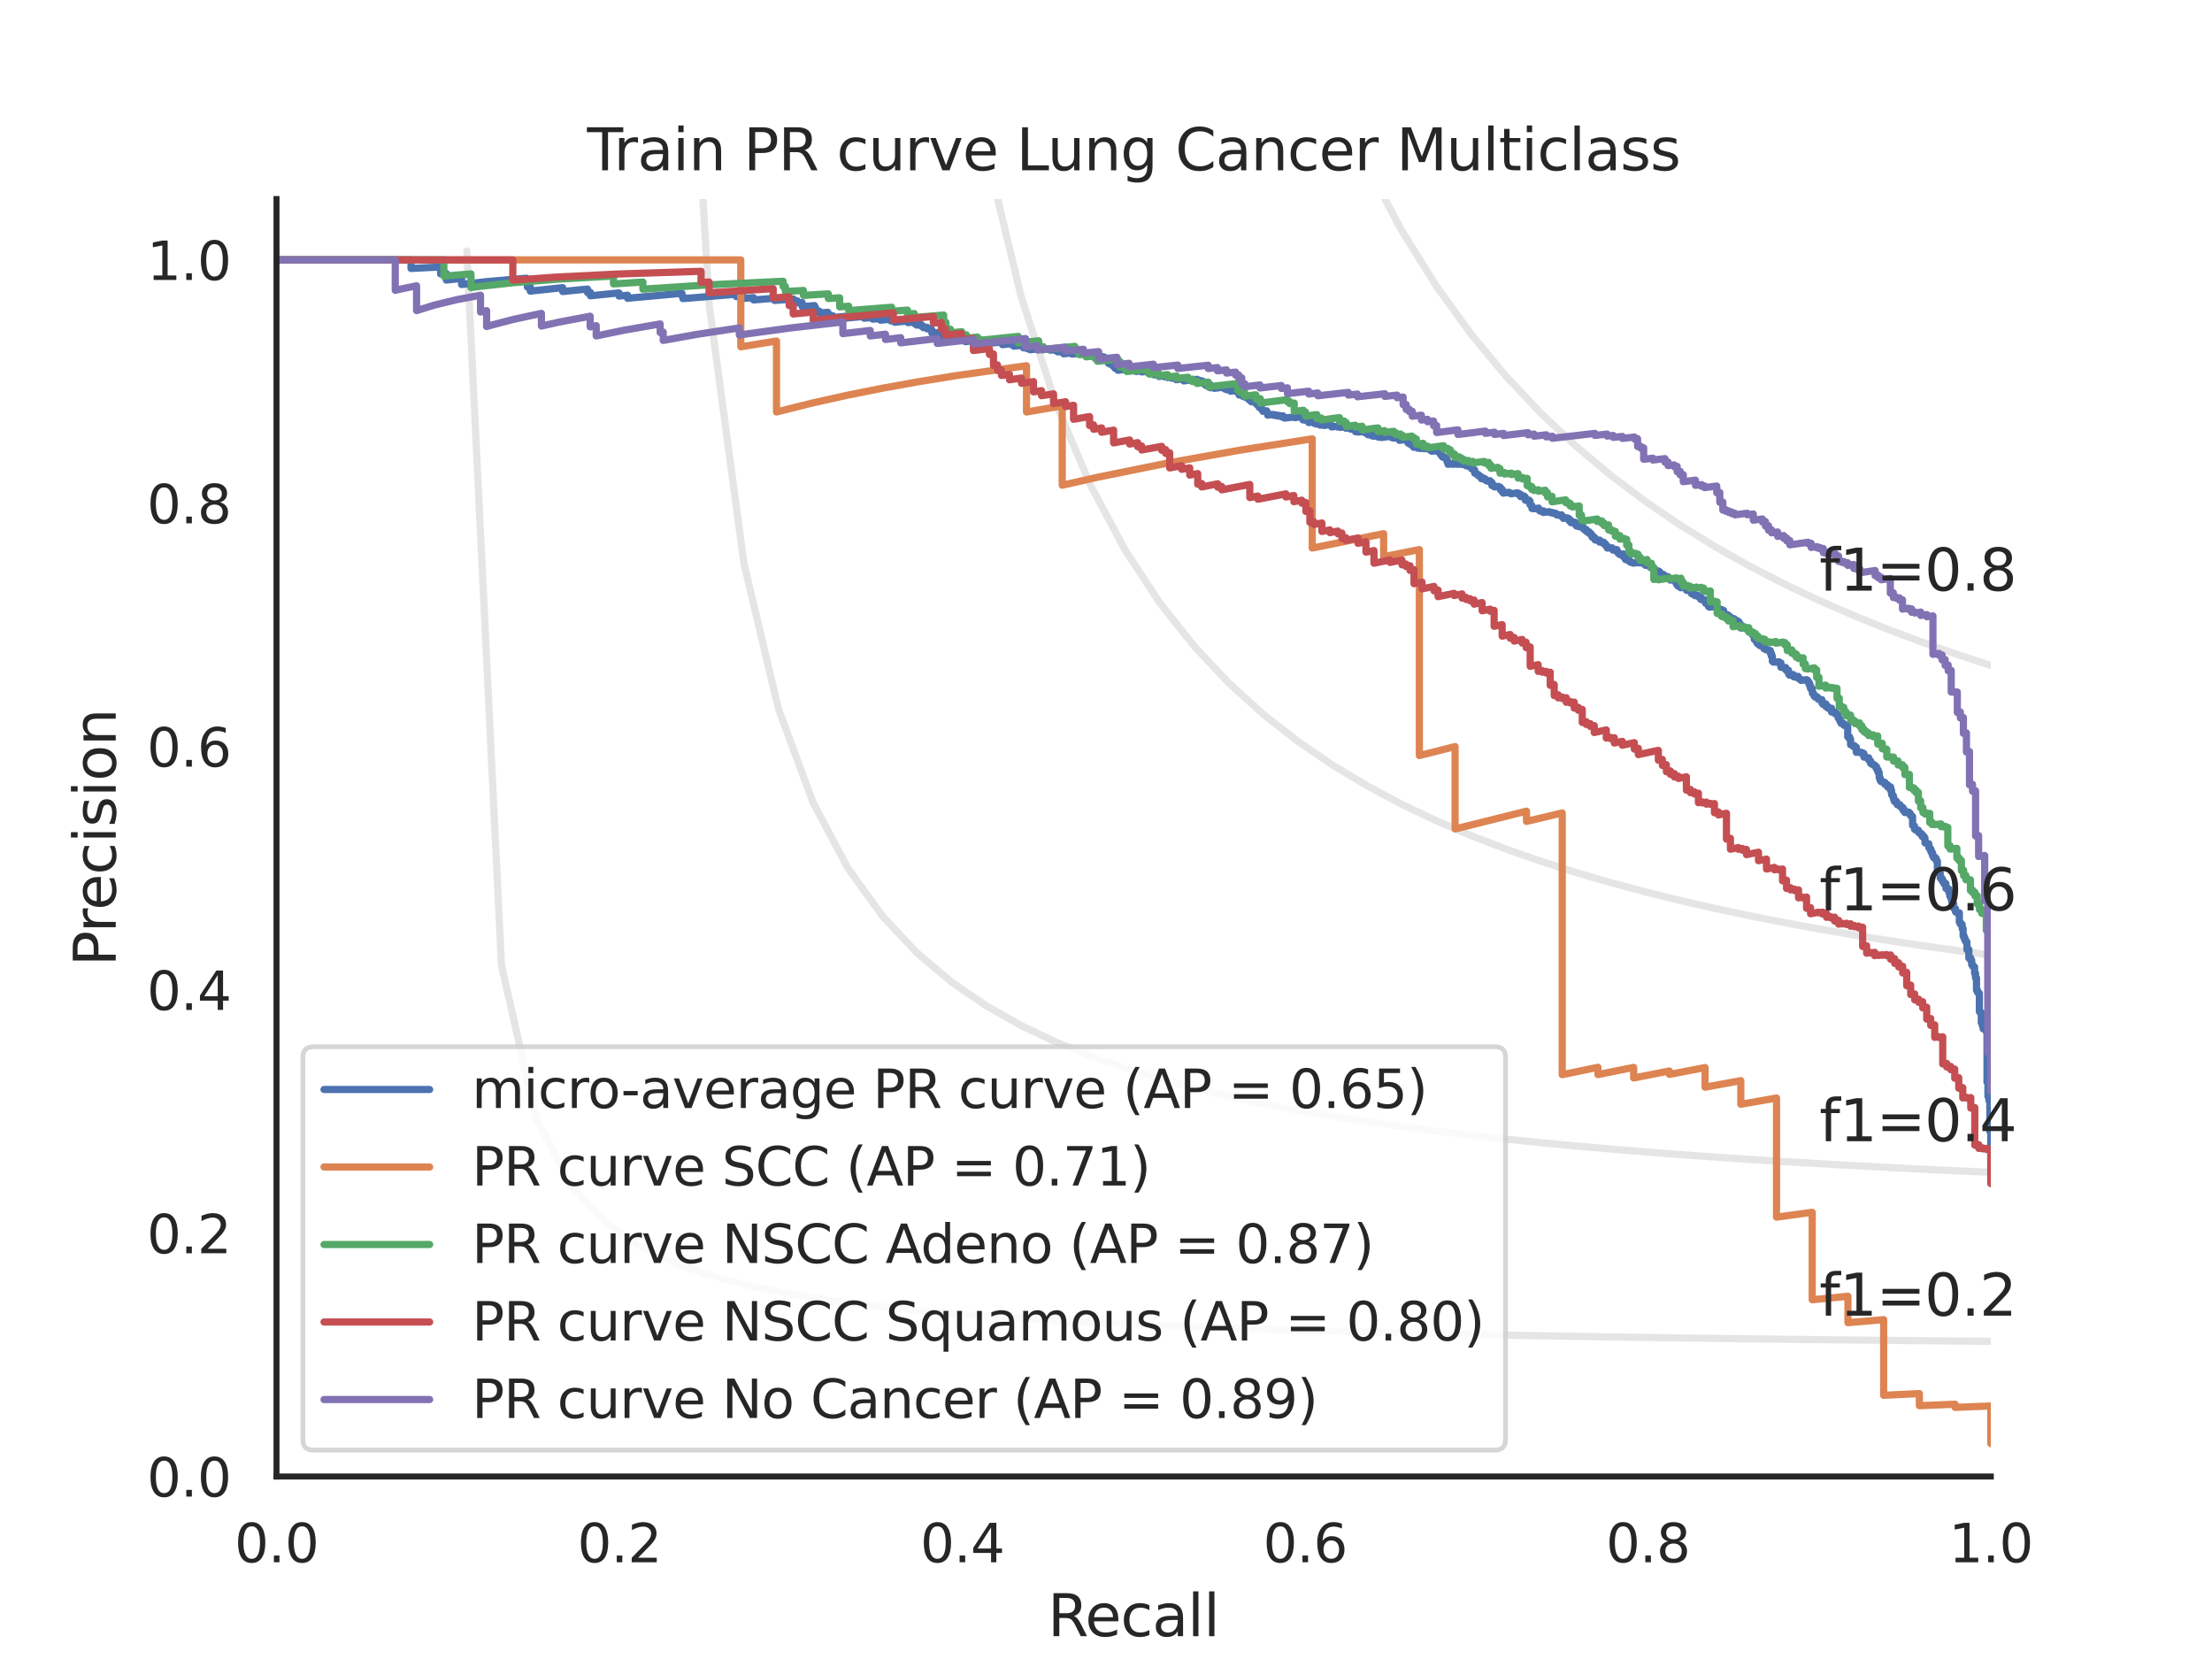 <?xml version="1.0" encoding="utf-8" standalone="no"?>
<!DOCTYPE svg PUBLIC "-//W3C//DTD SVG 1.1//EN"
  "http://www.w3.org/Graphics/SVG/1.1/DTD/svg11.dtd">
<svg xmlns:xlink="http://www.w3.org/1999/xlink" width="460.8pt" height="345.6pt" viewBox="0 0 460.8 345.6" xmlns="http://www.w3.org/2000/svg" version="1.1">
 <defs>
  <style type="text/css">*{stroke-linejoin: round; stroke-linecap: butt}</style>
 </defs>
 <g id="figure_1">
  <g id="patch_1">
   <path d="M 0 345.6 
L 460.8 345.6 
L 460.8 0 
L 0 0 
z
" style="fill: #ffffff"/>
  </g>
  <g id="axes_1">
   <g id="patch_2">
    <path d="M 57.6 307.584 
L 414.72 307.584 
L 414.72 41.472 
L 57.6 41.472 
z
" style="fill: #ffffff"/>
   </g>
   <g id="matplotlib.axis_1">
    <g id="xtick_1">
     <g id="text_1">
      <!-- 0.0 -->
      <g style="fill: #262626" transform="translate(48.853 325.442) scale(0.11 -0.11)">
       <defs>
        <path id="DejaVuSans-30" d="M 2034 4250 
Q 1547 4250 1301 3770 
Q 1056 3291 1056 2328 
Q 1056 1369 1301 889 
Q 1547 409 2034 409 
Q 2525 409 2770 889 
Q 3016 1369 3016 2328 
Q 3016 3291 2770 3770 
Q 2525 4250 2034 4250 
z
M 2034 4750 
Q 2819 4750 3233 4129 
Q 3647 3509 3647 2328 
Q 3647 1150 3233 529 
Q 2819 -91 2034 -91 
Q 1250 -91 836 529 
Q 422 1150 422 2328 
Q 422 3509 836 4129 
Q 1250 4750 2034 4750 
z
" transform="scale(0.016)"/>
        <path id="DejaVuSans-2e" d="M 684 794 
L 1344 794 
L 1344 0 
L 684 0 
L 684 794 
z
" transform="scale(0.016)"/>
       </defs>
       <use xlink:href="#DejaVuSans-30"/>
       <use xlink:href="#DejaVuSans-2e" x="63.623"/>
       <use xlink:href="#DejaVuSans-30" x="95.41"/>
      </g>
     </g>
    </g>
    <g id="xtick_2">
     <g id="text_2">
      <!-- 0.2 -->
      <g style="fill: #262626" transform="translate(120.277 325.442) scale(0.11 -0.11)">
       <defs>
        <path id="DejaVuSans-32" d="M 1228 531 
L 3431 531 
L 3431 0 
L 469 0 
L 469 531 
Q 828 903 1448 1529 
Q 2069 2156 2228 2338 
Q 2531 2678 2651 2914 
Q 2772 3150 2772 3378 
Q 2772 3750 2511 3984 
Q 2250 4219 1831 4219 
Q 1534 4219 1204 4116 
Q 875 4013 500 3803 
L 500 4441 
Q 881 4594 1212 4672 
Q 1544 4750 1819 4750 
Q 2544 4750 2975 4387 
Q 3406 4025 3406 3419 
Q 3406 3131 3298 2873 
Q 3191 2616 2906 2266 
Q 2828 2175 2409 1742 
Q 1991 1309 1228 531 
z
" transform="scale(0.016)"/>
       </defs>
       <use xlink:href="#DejaVuSans-30"/>
       <use xlink:href="#DejaVuSans-2e" x="63.623"/>
       <use xlink:href="#DejaVuSans-32" x="95.41"/>
      </g>
     </g>
    </g>
    <g id="xtick_3">
     <g id="text_3">
      <!-- 0.4 -->
      <g style="fill: #262626" transform="translate(191.701 325.442) scale(0.11 -0.11)">
       <defs>
        <path id="DejaVuSans-34" d="M 2419 4116 
L 825 1625 
L 2419 1625 
L 2419 4116 
z
M 2253 4666 
L 3047 4666 
L 3047 1625 
L 3713 1625 
L 3713 1100 
L 3047 1100 
L 3047 0 
L 2419 0 
L 2419 1100 
L 313 1100 
L 313 1709 
L 2253 4666 
z
" transform="scale(0.016)"/>
       </defs>
       <use xlink:href="#DejaVuSans-30"/>
       <use xlink:href="#DejaVuSans-2e" x="63.623"/>
       <use xlink:href="#DejaVuSans-34" x="95.41"/>
      </g>
     </g>
    </g>
    <g id="xtick_4">
     <g id="text_4">
      <!-- 0.6 -->
      <g style="fill: #262626" transform="translate(263.125 325.442) scale(0.11 -0.11)">
       <defs>
        <path id="DejaVuSans-36" d="M 2113 2584 
Q 1688 2584 1439 2293 
Q 1191 2003 1191 1497 
Q 1191 994 1439 701 
Q 1688 409 2113 409 
Q 2538 409 2786 701 
Q 3034 994 3034 1497 
Q 3034 2003 2786 2293 
Q 2538 2584 2113 2584 
z
M 3366 4563 
L 3366 3988 
Q 3128 4100 2886 4159 
Q 2644 4219 2406 4219 
Q 1781 4219 1451 3797 
Q 1122 3375 1075 2522 
Q 1259 2794 1537 2939 
Q 1816 3084 2150 3084 
Q 2853 3084 3261 2657 
Q 3669 2231 3669 1497 
Q 3669 778 3244 343 
Q 2819 -91 2113 -91 
Q 1303 -91 875 529 
Q 447 1150 447 2328 
Q 447 3434 972 4092 
Q 1497 4750 2381 4750 
Q 2619 4750 2861 4703 
Q 3103 4656 3366 4563 
z
" transform="scale(0.016)"/>
       </defs>
       <use xlink:href="#DejaVuSans-30"/>
       <use xlink:href="#DejaVuSans-2e" x="63.623"/>
       <use xlink:href="#DejaVuSans-36" x="95.41"/>
      </g>
     </g>
    </g>
    <g id="xtick_5">
     <g id="text_5">
      <!-- 0.8 -->
      <g style="fill: #262626" transform="translate(334.549 325.442) scale(0.11 -0.11)">
       <defs>
        <path id="DejaVuSans-38" d="M 2034 2216 
Q 1584 2216 1326 1975 
Q 1069 1734 1069 1313 
Q 1069 891 1326 650 
Q 1584 409 2034 409 
Q 2484 409 2743 651 
Q 3003 894 3003 1313 
Q 3003 1734 2745 1975 
Q 2488 2216 2034 2216 
z
M 1403 2484 
Q 997 2584 770 2862 
Q 544 3141 544 3541 
Q 544 4100 942 4425 
Q 1341 4750 2034 4750 
Q 2731 4750 3128 4425 
Q 3525 4100 3525 3541 
Q 3525 3141 3298 2862 
Q 3072 2584 2669 2484 
Q 3125 2378 3379 2068 
Q 3634 1759 3634 1313 
Q 3634 634 3220 271 
Q 2806 -91 2034 -91 
Q 1263 -91 848 271 
Q 434 634 434 1313 
Q 434 1759 690 2068 
Q 947 2378 1403 2484 
z
M 1172 3481 
Q 1172 3119 1398 2916 
Q 1625 2713 2034 2713 
Q 2441 2713 2670 2916 
Q 2900 3119 2900 3481 
Q 2900 3844 2670 4047 
Q 2441 4250 2034 4250 
Q 1625 4250 1398 4047 
Q 1172 3844 1172 3481 
z
" transform="scale(0.016)"/>
       </defs>
       <use xlink:href="#DejaVuSans-30"/>
       <use xlink:href="#DejaVuSans-2e" x="63.623"/>
       <use xlink:href="#DejaVuSans-38" x="95.41"/>
      </g>
     </g>
    </g>
    <g id="xtick_6">
     <g id="text_6">
      <!-- 1.0 -->
      <g style="fill: #262626" transform="translate(405.973 325.442) scale(0.11 -0.11)">
       <defs>
        <path id="DejaVuSans-31" d="M 794 531 
L 1825 531 
L 1825 4091 
L 703 3866 
L 703 4441 
L 1819 4666 
L 2450 4666 
L 2450 531 
L 3481 531 
L 3481 0 
L 794 0 
L 794 531 
z
" transform="scale(0.016)"/>
       </defs>
       <use xlink:href="#DejaVuSans-31"/>
       <use xlink:href="#DejaVuSans-2e" x="63.623"/>
       <use xlink:href="#DejaVuSans-30" x="95.41"/>
      </g>
     </g>
    </g>
    <g id="text_7">
     <!-- Recall -->
     <g style="fill: #262626" transform="translate(218.259 340.848) scale(0.12 -0.12)">
      <defs>
       <path id="DejaVuSans-52" d="M 2841 2188 
Q 3044 2119 3236 1894 
Q 3428 1669 3622 1275 
L 4263 0 
L 3584 0 
L 2988 1197 
Q 2756 1666 2539 1819 
Q 2322 1972 1947 1972 
L 1259 1972 
L 1259 0 
L 628 0 
L 628 4666 
L 2053 4666 
Q 2853 4666 3247 4331 
Q 3641 3997 3641 3322 
Q 3641 2881 3436 2590 
Q 3231 2300 2841 2188 
z
M 1259 4147 
L 1259 2491 
L 2053 2491 
Q 2509 2491 2742 2702 
Q 2975 2913 2975 3322 
Q 2975 3731 2742 3939 
Q 2509 4147 2053 4147 
L 1259 4147 
z
" transform="scale(0.016)"/>
       <path id="DejaVuSans-65" d="M 3597 1894 
L 3597 1613 
L 953 1613 
Q 991 1019 1311 708 
Q 1631 397 2203 397 
Q 2534 397 2845 478 
Q 3156 559 3463 722 
L 3463 178 
Q 3153 47 2828 -22 
Q 2503 -91 2169 -91 
Q 1331 -91 842 396 
Q 353 884 353 1716 
Q 353 2575 817 3079 
Q 1281 3584 2069 3584 
Q 2775 3584 3186 3129 
Q 3597 2675 3597 1894 
z
M 3022 2063 
Q 3016 2534 2758 2815 
Q 2500 3097 2075 3097 
Q 1594 3097 1305 2825 
Q 1016 2553 972 2059 
L 3022 2063 
z
" transform="scale(0.016)"/>
       <path id="DejaVuSans-63" d="M 3122 3366 
L 3122 2828 
Q 2878 2963 2633 3030 
Q 2388 3097 2138 3097 
Q 1578 3097 1268 2742 
Q 959 2388 959 1747 
Q 959 1106 1268 751 
Q 1578 397 2138 397 
Q 2388 397 2633 464 
Q 2878 531 3122 666 
L 3122 134 
Q 2881 22 2623 -34 
Q 2366 -91 2075 -91 
Q 1284 -91 818 406 
Q 353 903 353 1747 
Q 353 2603 823 3093 
Q 1294 3584 2113 3584 
Q 2378 3584 2631 3529 
Q 2884 3475 3122 3366 
z
" transform="scale(0.016)"/>
       <path id="DejaVuSans-61" d="M 2194 1759 
Q 1497 1759 1228 1600 
Q 959 1441 959 1056 
Q 959 750 1161 570 
Q 1363 391 1709 391 
Q 2188 391 2477 730 
Q 2766 1069 2766 1631 
L 2766 1759 
L 2194 1759 
z
M 3341 1997 
L 3341 0 
L 2766 0 
L 2766 531 
Q 2569 213 2275 61 
Q 1981 -91 1556 -91 
Q 1019 -91 701 211 
Q 384 513 384 1019 
Q 384 1609 779 1909 
Q 1175 2209 1959 2209 
L 2766 2209 
L 2766 2266 
Q 2766 2663 2505 2880 
Q 2244 3097 1772 3097 
Q 1472 3097 1187 3025 
Q 903 2953 641 2809 
L 641 3341 
Q 956 3463 1253 3523 
Q 1550 3584 1831 3584 
Q 2591 3584 2966 3190 
Q 3341 2797 3341 1997 
z
" transform="scale(0.016)"/>
       <path id="DejaVuSans-6c" d="M 603 4863 
L 1178 4863 
L 1178 0 
L 603 0 
L 603 4863 
z
" transform="scale(0.016)"/>
      </defs>
      <use xlink:href="#DejaVuSans-52"/>
      <use xlink:href="#DejaVuSans-65" x="64.982"/>
      <use xlink:href="#DejaVuSans-63" x="126.506"/>
      <use xlink:href="#DejaVuSans-61" x="181.486"/>
      <use xlink:href="#DejaVuSans-6c" x="242.766"/>
      <use xlink:href="#DejaVuSans-6c" x="270.549"/>
     </g>
    </g>
   </g>
   <g id="matplotlib.axis_2">
    <g id="ytick_1">
     <g id="text_8">
      <!-- 0.0 -->
      <g style="fill: #262626" transform="translate(30.607 311.763) scale(0.11 -0.11)">
       <use xlink:href="#DejaVuSans-30"/>
       <use xlink:href="#DejaVuSans-2e" x="63.623"/>
       <use xlink:href="#DejaVuSans-30" x="95.41"/>
      </g>
     </g>
    </g>
    <g id="ytick_2">
     <g id="text_9">
      <!-- 0.2 -->
      <g style="fill: #262626" transform="translate(30.607 261.075) scale(0.11 -0.11)">
       <use xlink:href="#DejaVuSans-30"/>
       <use xlink:href="#DejaVuSans-2e" x="63.623"/>
       <use xlink:href="#DejaVuSans-32" x="95.41"/>
      </g>
     </g>
    </g>
    <g id="ytick_3">
     <g id="text_10">
      <!-- 0.4 -->
      <g style="fill: #262626" transform="translate(30.607 210.387) scale(0.11 -0.11)">
       <use xlink:href="#DejaVuSans-30"/>
       <use xlink:href="#DejaVuSans-2e" x="63.623"/>
       <use xlink:href="#DejaVuSans-34" x="95.41"/>
      </g>
     </g>
    </g>
    <g id="ytick_4">
     <g id="text_11">
      <!-- 0.6 -->
      <g style="fill: #262626" transform="translate(30.607 159.699) scale(0.11 -0.11)">
       <use xlink:href="#DejaVuSans-30"/>
       <use xlink:href="#DejaVuSans-2e" x="63.623"/>
       <use xlink:href="#DejaVuSans-36" x="95.41"/>
      </g>
     </g>
    </g>
    <g id="ytick_5">
     <g id="text_12">
      <!-- 0.8 -->
      <g style="fill: #262626" transform="translate(30.607 109.011) scale(0.11 -0.11)">
       <use xlink:href="#DejaVuSans-30"/>
       <use xlink:href="#DejaVuSans-2e" x="63.623"/>
       <use xlink:href="#DejaVuSans-38" x="95.41"/>
      </g>
     </g>
    </g>
    <g id="ytick_6">
     <g id="text_13">
      <!-- 1.0 -->
      <g style="fill: #262626" transform="translate(30.607 58.323) scale(0.11 -0.11)">
       <use xlink:href="#DejaVuSans-31"/>
       <use xlink:href="#DejaVuSans-2e" x="63.623"/>
       <use xlink:href="#DejaVuSans-30" x="95.41"/>
      </g>
     </g>
    </g>
    <g id="text_14">
     <!-- Precision -->
     <g style="fill: #262626" transform="translate(24.111 201.296) rotate(-90) scale(0.12 -0.12)">
      <defs>
       <path id="DejaVuSans-50" d="M 1259 4147 
L 1259 2394 
L 2053 2394 
Q 2494 2394 2734 2622 
Q 2975 2850 2975 3272 
Q 2975 3691 2734 3919 
Q 2494 4147 2053 4147 
L 1259 4147 
z
M 628 4666 
L 2053 4666 
Q 2838 4666 3239 4311 
Q 3641 3956 3641 3272 
Q 3641 2581 3239 2228 
Q 2838 1875 2053 1875 
L 1259 1875 
L 1259 0 
L 628 0 
L 628 4666 
z
" transform="scale(0.016)"/>
       <path id="DejaVuSans-72" d="M 2631 2963 
Q 2534 3019 2420 3045 
Q 2306 3072 2169 3072 
Q 1681 3072 1420 2755 
Q 1159 2438 1159 1844 
L 1159 0 
L 581 0 
L 581 3500 
L 1159 3500 
L 1159 2956 
Q 1341 3275 1631 3429 
Q 1922 3584 2338 3584 
Q 2397 3584 2469 3576 
Q 2541 3569 2628 3553 
L 2631 2963 
z
" transform="scale(0.016)"/>
       <path id="DejaVuSans-69" d="M 603 3500 
L 1178 3500 
L 1178 0 
L 603 0 
L 603 3500 
z
M 603 4863 
L 1178 4863 
L 1178 4134 
L 603 4134 
L 603 4863 
z
" transform="scale(0.016)"/>
       <path id="DejaVuSans-73" d="M 2834 3397 
L 2834 2853 
Q 2591 2978 2328 3040 
Q 2066 3103 1784 3103 
Q 1356 3103 1142 2972 
Q 928 2841 928 2578 
Q 928 2378 1081 2264 
Q 1234 2150 1697 2047 
L 1894 2003 
Q 2506 1872 2764 1633 
Q 3022 1394 3022 966 
Q 3022 478 2636 193 
Q 2250 -91 1575 -91 
Q 1294 -91 989 -36 
Q 684 19 347 128 
L 347 722 
Q 666 556 975 473 
Q 1284 391 1588 391 
Q 1994 391 2212 530 
Q 2431 669 2431 922 
Q 2431 1156 2273 1281 
Q 2116 1406 1581 1522 
L 1381 1569 
Q 847 1681 609 1914 
Q 372 2147 372 2553 
Q 372 3047 722 3315 
Q 1072 3584 1716 3584 
Q 2034 3584 2315 3537 
Q 2597 3491 2834 3397 
z
" transform="scale(0.016)"/>
       <path id="DejaVuSans-6f" d="M 1959 3097 
Q 1497 3097 1228 2736 
Q 959 2375 959 1747 
Q 959 1119 1226 758 
Q 1494 397 1959 397 
Q 2419 397 2687 759 
Q 2956 1122 2956 1747 
Q 2956 2369 2687 2733 
Q 2419 3097 1959 3097 
z
M 1959 3584 
Q 2709 3584 3137 3096 
Q 3566 2609 3566 1747 
Q 3566 888 3137 398 
Q 2709 -91 1959 -91 
Q 1206 -91 779 398 
Q 353 888 353 1747 
Q 353 2609 779 3096 
Q 1206 3584 1959 3584 
z
" transform="scale(0.016)"/>
       <path id="DejaVuSans-6e" d="M 3513 2113 
L 3513 0 
L 2938 0 
L 2938 2094 
Q 2938 2591 2744 2837 
Q 2550 3084 2163 3084 
Q 1697 3084 1428 2787 
Q 1159 2491 1159 1978 
L 1159 0 
L 581 0 
L 581 3500 
L 1159 3500 
L 1159 2956 
Q 1366 3272 1645 3428 
Q 1925 3584 2291 3584 
Q 2894 3584 3203 3211 
Q 3513 2838 3513 2113 
z
" transform="scale(0.016)"/>
      </defs>
      <use xlink:href="#DejaVuSans-50"/>
      <use xlink:href="#DejaVuSans-72" x="58.553"/>
      <use xlink:href="#DejaVuSans-65" x="97.416"/>
      <use xlink:href="#DejaVuSans-63" x="158.939"/>
      <use xlink:href="#DejaVuSans-69" x="213.92"/>
      <use xlink:href="#DejaVuSans-73" x="241.703"/>
      <use xlink:href="#DejaVuSans-69" x="293.803"/>
      <use xlink:href="#DejaVuSans-6f" x="321.586"/>
      <use xlink:href="#DejaVuSans-6e" x="382.768"/>
     </g>
    </g>
   </g>
   <g id="line2d_1">
    <path d="M 97.248 52.267 
L 104.463 201.073 
L 111.678 232.96 
L 118.893 246.859 
L 126.109 254.643 
L 133.324 259.62 
L 140.539 263.076 
L 147.755 265.615 
L 154.97 267.561 
L 162.185 269.099 
L 169.4 270.345 
L 176.616 271.375 
L 183.831 272.241 
L 191.046 272.979 
L 198.262 273.616 
L 205.477 274.171 
L 212.692 274.658 
L 219.907 275.091 
L 227.123 275.476 
L 234.338 275.822 
L 241.553 276.135 
L 248.769 276.418 
L 255.984 276.676 
L 263.199 276.912 
L 270.414 277.129 
L 277.63 277.33 
L 284.845 277.515 
L 292.06 277.686 
L 299.275 277.846 
L 306.491 277.994 
L 313.706 278.133 
L 320.921 278.264 
L 328.137 278.386 
L 335.352 278.501 
L 342.567 278.609 
L 349.782 278.711 
L 356.998 278.808 
L 364.213 278.899 
L 371.428 278.986 
L 378.644 279.068 
L 385.859 279.146 
L 393.074 279.221 
L 400.289 279.292 
L 407.505 279.359 
L 414.72 279.424 
" clip-path="url(#pdf3c993d9f)" style="fill: none; stroke: #808080; stroke-opacity: 0.2; stroke-width: 1.5; stroke-linecap: round"/>
   </g>
   <g id="line2d_2">
    <path d="M 143.905 -1 
L 147.755 63.611 
L 154.97 117.362 
L 162.185 147.722 
L 169.4 167.231 
L 176.616 180.825 
L 183.831 190.84 
L 191.046 198.524 
L 198.262 204.607 
L 205.477 209.542 
L 212.692 213.626 
L 219.907 217.061 
L 227.123 219.991 
L 234.338 222.519 
L 241.553 224.724 
L 248.769 226.662 
L 255.984 228.38 
L 263.199 229.914 
L 270.414 231.291 
L 277.63 232.534 
L 284.845 233.662 
L 292.06 234.69 
L 299.275 235.631 
L 306.491 236.496 
L 313.706 237.293 
L 320.921 238.03 
L 328.137 238.714 
L 335.352 239.349 
L 342.567 239.942 
L 349.782 240.496 
L 356.998 241.015 
L 364.213 241.503 
L 371.428 241.961 
L 378.644 242.393 
L 385.859 242.8 
L 393.074 243.185 
L 400.289 243.55 
L 407.505 243.896 
L 414.72 244.224 
" clip-path="url(#pdf3c993d9f)" style="fill: none; stroke: #808080; stroke-opacity: 0.2; stroke-width: 1.5; stroke-linecap: round"/>
   </g>
   <g id="line2d_3">
    <path d="M 200.009 -1 
L 205.477 31.611 
L 212.692 61.693 
L 219.907 83.907 
L 227.123 100.983 
L 234.338 114.518 
L 241.553 125.511 
L 248.769 134.616 
L 255.984 142.281 
L 263.199 148.823 
L 270.414 154.471 
L 277.63 159.398 
L 284.845 163.732 
L 292.06 167.575 
L 299.275 171.006 
L 306.491 174.088 
L 313.706 176.871 
L 320.921 179.398 
L 328.137 181.701 
L 335.352 183.809 
L 342.567 185.746 
L 349.782 187.532 
L 356.998 189.184 
L 364.213 190.716 
L 371.428 192.142 
L 378.644 193.471 
L 385.859 194.714 
L 393.074 195.878 
L 400.289 196.971 
L 407.505 197.998 
L 414.72 198.967 
" clip-path="url(#pdf3c993d9f)" style="fill: none; stroke: #808080; stroke-opacity: 0.2; stroke-width: 1.5; stroke-linecap: round"/>
   </g>
   <g id="line2d_4">
    <path d="M 270.344 -1 
L 270.414 -0.768 
L 277.63 18.581 
L 284.845 34.622 
L 292.06 48.136 
L 299.275 59.676 
L 306.491 69.647 
L 313.706 78.346 
L 320.921 86.004 
L 328.137 92.796 
L 335.352 98.862 
L 342.567 104.312 
L 349.782 109.235 
L 356.998 113.705 
L 364.213 117.78 
L 371.428 121.512 
L 378.644 124.941 
L 385.859 128.104 
L 393.074 131.029 
L 400.289 133.744 
L 407.505 136.269 
L 414.72 138.624 
" clip-path="url(#pdf3c993d9f)" style="fill: none; stroke: #808080; stroke-opacity: 0.2; stroke-width: 1.5; stroke-linecap: round"/>
   </g>
   <g id="line2d_5">
    <path d="M 414.72 243.547 
L 414.72 235.67 
L 414.521 235.699 
L 414.521 235.596 
L 414.521 229.227 
L 414.323 229.257 
L 414.323 229.149 
L 414.323 228.37 
L 414.124 228.401 
L 414.124 228.29 
L 414.124 225.41 
L 413.925 225.44 
L 413.925 225.336 
L 413.925 214.789 
L 413.726 214.822 
L 413.726 214.727 
L 413.726 214.441 
L 413.528 214.474 
L 413.528 214.378 
L 413.528 214.321 
L 413.13 214.329 
L 413.13 214.291 
L 413.13 213.556 
L 412.931 213.589 
L 412.931 213.491 
L 412.931 213 
L 412.733 213.033 
L 412.733 212.935 
L 412.733 210.914 
L 412.534 210.948 
L 412.534 210.845 
L 412.534 210.72 
L 412.335 210.754 
L 412.335 210.65 
L 412.335 206.919 
L 412.136 206.953 
L 412.136 206.84 
L 412.136 206.661 
L 411.938 206.695 
L 411.938 206.604 
L 411.938 206.242 
L 411.739 206.276 
L 411.739 206.185 
L 411.739 203.713 
L 411.54 203.748 
L 411.54 203.652 
L 411.54 202.735 
L 411.342 202.769 
L 411.342 202.672 
L 411.342 201.437 
L 411.143 201.472 
L 411.143 201.372 
L 411.143 201.272 
L 410.944 201.307 
L 410.944 201.206 
L 410.944 200.954 
L 410.745 200.989 
L 410.745 200.888 
L 410.745 200.047 
L 410.547 200.082 
L 410.547 199.98 
L 410.547 199.566 
L 410.149 199.61 
L 410.149 199.532 
L 410.149 197.791 
L 409.752 197.861 
L 409.752 197.754 
L 409.752 196.229 
L 409.553 196.264 
L 409.553 196.153 
L 409.553 195.932 
L 409.354 195.967 
L 409.354 195.856 
L 409.354 195.465 
L 409.156 195.5 
L 409.156 195.388 
L 409.156 194.965 
L 408.957 195.001 
L 408.957 194.916 
L 408.957 193.452 
L 408.758 193.488 
L 408.758 193.4 
L 408.758 192.579 
L 408.559 192.615 
L 408.559 192.526 
L 408.559 192.467 
L 408.361 192.503 
L 408.361 192.414 
L 408.361 192.057 
L 408.162 192.092 
L 408.162 192.003 
L 408.162 190.151 
L 407.764 190.191 
L 407.764 190.13 
L 407.764 190.068 
L 407.566 190.104 
L 407.566 190.011 
L 407.566 189.918 
L 407.367 189.954 
L 407.367 189.86 
L 407.367 189.299 
L 407.168 189.334 
L 407.168 189.24 
L 407.168 189.177 
L 406.969 189.213 
L 406.969 189.119 
L 406.969 188.198 
L 406.771 188.234 
L 406.771 188.138 
L 406.771 187.817 
L 406.572 187.853 
L 406.572 187.756 
L 406.572 187.042 
L 406.373 187.078 
L 406.373 186.98 
L 406.373 186.652 
L 406.175 186.688 
L 406.175 186.59 
L 406.175 185.861 
L 405.976 185.897 
L 405.976 185.797 
L 405.976 185.193 
L 405.777 185.229 
L 405.777 185.128 
L 405.777 185.094 
L 405.38 185.098 
L 405.38 185.065 
L 405.38 184.075 
L 404.982 184.148 
L 404.982 184.044 
L 404.982 183.734 
L 404.783 183.77 
L 404.783 183.666 
L 404.783 183.457 
L 404.585 183.494 
L 404.585 183.389 
L 404.585 183.005 
L 404.386 183.041 
L 404.386 182.936 
L 404.386 182.9 
L 404.187 182.937 
L 404.187 182.831 
L 404.187 181.837 
L 403.989 181.874 
L 403.989 181.766 
L 403.989 181.695 
L 403.79 181.731 
L 403.79 181.623 
L 403.79 181.587 
L 403.591 181.624 
L 403.591 181.516 
L 403.591 179.391 
L 403.392 179.428 
L 403.392 179.316 
L 403.392 178.904 
L 403.194 178.941 
L 403.194 178.828 
L 403.194 178.64 
L 402.796 178.675 
L 402.796 178.637 
L 402.796 178.258 
L 402.597 178.295 
L 402.597 178.219 
L 402.597 177.684 
L 402.399 177.72 
L 402.399 177.644 
L 402.399 177.297 
L 402.2 177.334 
L 402.2 177.256 
L 402.2 176.791 
L 402.001 176.827 
L 402.001 176.749 
L 402.001 176.554 
L 401.802 176.591 
L 401.802 176.513 
L 401.802 175.765 
L 401.405 175.759 
L 401.405 175.64 
L 401.206 175.676 
L 401.206 175.597 
L 401.206 175.557 
L 401.008 175.594 
L 401.008 175.514 
L 401.008 174.551 
L 400.809 174.588 
L 400.809 174.507 
L 400.809 174.223 
L 400.411 174.256 
L 400.411 174.215 
L 400.411 173.807 
L 400.213 173.843 
L 400.213 173.761 
L 400.213 173.597 
L 400.014 173.634 
L 400.014 173.552 
L 400.014 173.511 
L 399.815 173.547 
L 399.815 173.465 
L 399.815 173.3 
L 399.616 173.336 
L 399.616 173.254 
L 399.616 172.922 
L 399.219 172.954 
L 399.219 172.912 
L 399.219 172.871 
L 399.02 172.907 
L 399.02 172.824 
L 399.02 172.699 
L 398.822 172.735 
L 398.822 172.652 
L 398.822 172.063 
L 398.623 172.1 
L 398.623 172.016 
L 398.623 171.931 
L 398.424 171.968 
L 398.424 171.883 
L 398.424 170.08 
L 398.225 170.117 
L 398.225 170.03 
L 398.225 169.943 
L 398.027 169.979 
L 398.027 169.892 
L 398.027 169.63 
L 397.828 169.666 
L 397.828 169.579 
L 397.828 169.315 
L 397.629 169.351 
L 397.629 169.263 
L 397.629 169.175 
L 396.834 169.278 
L 396.834 169.233 
L 396.834 168.79 
L 396.437 168.819 
L 396.437 168.774 
L 396.437 168.237 
L 396.238 168.274 
L 396.238 168.184 
L 396.238 168.139 
L 396.039 168.176 
L 396.039 168.086 
L 396.039 167.995 
L 395.841 168.032 
L 395.841 167.942 
L 395.841 167.67 
L 395.642 167.707 
L 395.642 167.616 
L 395.642 167.571 
L 395.244 167.644 
L 395.244 167.553 
L 395.244 167.234 
L 395.046 167.271 
L 395.046 167.179 
L 395.046 166.904 
L 394.648 166.977 
L 394.648 166.885 
L 394.648 166.47 
L 394.449 166.507 
L 394.449 166.414 
L 394.449 165.808 
L 394.251 165.845 
L 394.251 165.751 
L 394.251 165.517 
L 394.052 165.554 
L 394.052 165.459 
L 394.052 164.655 
L 393.853 164.691 
L 393.853 164.596 
L 393.853 163.926 
L 393.257 163.988 
L 393.257 163.94 
L 393.257 163.505 
L 393.058 163.541 
L 393.058 163.444 
L 393.058 163.396 
L 392.661 163.421 
L 392.661 163.372 
L 392.661 162.982 
L 392.263 162.957 
L 392.263 162.859 
L 391.866 162.835 
L 391.866 162.539 
L 391.667 162.576 
L 391.667 162.478 
L 391.667 161.982 
L 391.468 162.018 
L 391.468 161.919 
L 391.468 160.915 
L 391.27 160.952 
L 391.27 160.851 
L 391.27 160.445 
L 391.071 160.482 
L 391.071 160.38 
L 391.071 160.074 
L 390.872 160.11 
L 390.872 160.008 
L 390.872 159.648 
L 390.674 159.685 
L 390.674 159.582 
L 390.674 159.479 
L 390.475 159.516 
L 390.475 159.412 
L 390.475 159.361 
L 390.276 159.397 
L 390.276 159.294 
L 390.276 159.19 
L 389.879 159.16 
L 389.879 159.003 
L 389.68 159.04 
L 389.68 158.936 
L 389.68 158.517 
L 389.481 158.554 
L 389.481 158.449 
L 389.481 158.291 
L 389.282 158.328 
L 389.282 158.223 
L 389.282 157.853 
L 388.885 157.873 
L 388.885 157.82 
L 388.885 157.767 
L 388.487 157.734 
L 388.487 157.681 
L 388.289 157.718 
L 388.289 157.611 
L 388.289 156.968 
L 388.09 157.005 
L 388.09 156.897 
L 388.09 156.843 
L 387.693 156.863 
L 387.693 156.809 
L 387.693 156.701 
L 387.295 156.774 
L 387.295 156.666 
L 387.295 156.612 
L 386.699 156.723 
L 386.699 156.614 
L 386.699 155.63 
L 386.301 155.704 
L 386.301 155.594 
L 386.301 155.317 
L 385.904 155.28 
L 385.904 155.225 
L 385.705 155.262 
L 385.705 155.151 
L 385.705 155.095 
L 385.507 155.132 
L 385.507 155.021 
L 385.507 153.956 
L 385.308 153.992 
L 385.308 153.879 
L 385.308 153.483 
L 384.91 153.499 
L 384.91 151.073 
L 384.314 151.182 
L 384.314 151.123 
L 384.314 151.064 
L 384.115 151.101 
L 384.115 151.042 
L 384.115 150.747 
L 383.917 150.784 
L 383.917 150.724 
L 383.917 150.665 
L 383.519 150.679 
L 383.519 150.263 
L 383.32 150.3 
L 383.32 150.24 
L 383.32 149.822 
L 383.122 149.858 
L 383.122 149.798 
L 383.122 149.558 
L 382.923 149.594 
L 382.923 149.534 
L 382.923 148.808 
L 382.724 148.844 
L 382.724 148.784 
L 382.724 148.723 
L 382.327 148.734 
L 382.327 148.307 
L 381.731 148.354 
L 381.731 148.293 
L 381.532 148.329 
L 381.532 148.268 
L 381.532 147.527 
L 380.936 147.574 
L 380.936 147.449 
L 380.737 147.486 
L 380.737 147.423 
L 380.737 147.111 
L 380.339 147.184 
L 380.339 147.121 
L 380.339 146.619 
L 379.743 146.728 
L 379.743 146.665 
L 379.743 146.412 
L 379.545 146.449 
L 379.545 146.385 
L 379.545 145.75 
L 379.147 145.758 
L 379.147 145.695 
L 378.948 145.731 
L 378.948 145.667 
L 378.948 145.603 
L 378.75 145.639 
L 378.75 145.575 
L 378.75 145.382 
L 378.551 145.419 
L 378.551 145.354 
L 378.551 145.161 
L 378.153 145.233 
L 378.153 145.169 
L 378.153 145.04 
L 377.955 145.076 
L 377.955 145.011 
L 377.955 144.687 
L 377.756 144.723 
L 377.756 144.658 
L 377.756 144.398 
L 377.557 144.434 
L 377.557 144.369 
L 377.557 143.449 
L 377.16 143.455 
L 377.16 142.792 
L 376.961 142.827 
L 376.961 142.761 
L 376.961 142.293 
L 376.762 142.328 
L 376.762 142.261 
L 376.762 141.992 
L 376.564 142.028 
L 376.564 141.961 
L 376.564 141.69 
L 376.365 141.726 
L 376.365 141.658 
L 376.365 141.591 
L 375.172 141.738 
L 375.172 141.534 
L 374.974 141.569 
L 374.974 141.501 
L 374.974 141.365 
L 374.775 141.401 
L 374.775 141.332 
L 374.775 141.264 
L 374.576 141.3 
L 374.576 141.231 
L 374.576 140.888 
L 373.781 141.032 
L 373.781 140.963 
L 373.781 140.894 
L 373.583 140.93 
L 373.583 140.861 
L 373.583 140.515 
L 372.788 140.659 
L 372.788 140.589 
L 372.788 140.381 
L 372.589 140.417 
L 372.589 140.347 
L 372.589 139.648 
L 372.192 139.72 
L 372.192 139.649 
L 372.192 139.509 
L 371.993 139.545 
L 371.993 139.474 
L 371.993 139.05 
L 371.397 139.086 
L 371.397 139.015 
L 370.999 139.016 
L 370.999 138.087 
L 370.602 138.158 
L 370.602 138.086 
L 370.602 137.87 
L 369.807 137.94 
L 369.807 137.868 
L 369.409 137.939 
L 369.409 137.867 
L 369.409 137.722 
L 369.211 137.758 
L 369.211 137.685 
L 369.211 136.662 
L 369.012 136.697 
L 369.012 136.624 
L 369.012 136.107 
L 368.813 136.143 
L 368.813 136.068 
L 368.813 135.548 
L 368.614 135.583 
L 368.614 135.509 
L 368.614 135.434 
L 368.217 135.43 
L 368.217 135.355 
L 367.819 135.351 
L 367.819 135.125 
L 367.422 135.121 
L 367.422 134.592 
L 367.025 134.587 
L 367.025 134.435 
L 366.627 134.506 
L 366.627 134.43 
L 366.627 134.277 
L 366.428 134.313 
L 366.428 134.236 
L 366.428 134.16 
L 366.23 134.195 
L 366.23 134.119 
L 366.23 133.966 
L 366.031 134.001 
L 366.031 133.924 
L 366.031 133.309 
L 365.633 133.379 
L 365.633 133.302 
L 365.633 133.147 
L 365.435 133.182 
L 365.435 133.105 
L 365.435 132.169 
L 365.037 132.239 
L 365.037 132.16 
L 365.037 131.688 
L 364.64 131.679 
L 364.64 131.6 
L 364.441 131.635 
L 364.441 131.555 
L 364.441 131.318 
L 364.242 131.352 
L 364.242 131.273 
L 364.242 131.034 
L 364.044 131.069 
L 364.044 130.989 
L 364.044 130.909 
L 363.646 130.979 
L 363.646 130.899 
L 363.646 130.739 
L 362.652 130.832 
L 362.652 130.107 
L 362.255 130.095 
L 362.255 129.526 
L 362.056 129.56 
L 362.056 129.478 
L 362.056 129.397 
L 361.857 129.431 
L 361.857 129.349 
L 361.857 129.268 
L 361.261 129.289 
L 361.261 128.878 
L 360.864 128.947 
L 360.864 128.864 
L 360.864 128.782 
L 360.466 128.851 
L 360.466 128.768 
L 360.466 128.519 
L 360.268 128.554 
L 360.268 128.471 
L 360.268 128.304 
L 359.87 128.29 
L 359.87 128.039 
L 359.075 128.094 
L 359.075 127.167 
L 358.678 127.236 
L 358.678 127.151 
L 358.678 126.981 
L 358.082 127.084 
L 358.082 126.999 
L 358.082 126.743 
L 357.684 126.812 
L 357.684 126.727 
L 357.684 126.641 
L 357.485 126.675 
L 357.485 126.59 
L 357.485 126.332 
L 356.094 126.487 
L 356.094 126.314 
L 355.896 126.348 
L 355.896 126.262 
L 355.896 125.655 
L 355.299 125.671 
L 355.299 125.058 
L 355.101 125.093 
L 355.101 125.005 
L 355.101 124.917 
L 354.504 124.931 
L 354.504 124.843 
L 354.306 124.877 
L 354.306 124.789 
L 354.306 124.346 
L 353.908 124.414 
L 353.908 124.325 
L 353.908 124.148 
L 353.71 124.182 
L 353.71 124.092 
L 353.71 124.003 
L 353.113 124.105 
L 353.113 124.016 
L 353.113 123.837 
L 352.716 123.815 
L 352.716 123.725 
L 352.517 123.759 
L 352.517 123.67 
L 352.517 123.58 
L 352.318 123.614 
L 352.318 123.524 
L 352.318 123.253 
L 352.12 123.287 
L 352.12 123.196 
L 352.12 122.924 
L 351.325 122.969 
L 351.325 122.421 
L 350.927 122.397 
L 350.927 122.305 
L 350.132 122.441 
L 350.132 122.349 
L 350.132 122.257 
L 349.934 122.291 
L 349.934 122.198 
L 349.934 122.106 
L 349.536 122.082 
L 349.536 121.804 
L 349.337 121.838 
L 349.337 121.745 
L 349.337 121.466 
L 349.139 121.5 
L 349.139 121.406 
L 349.139 120.658 
L 347.946 120.859 
L 347.946 120.765 
L 347.946 120.482 
L 347.549 120.454 
L 347.549 120.169 
L 347.151 120.236 
L 347.151 120.141 
L 347.151 120.046 
L 346.555 120.147 
L 346.555 120.051 
L 346.555 119.669 
L 346.158 119.64 
L 346.158 119.544 
L 345.959 119.577 
L 345.959 119.481 
L 345.959 119.385 
L 345.76 119.418 
L 345.76 119.322 
L 345.76 119.129 
L 345.562 119.162 
L 345.562 119.065 
L 345.562 118.968 
L 345.164 119.035 
L 345.164 118.938 
L 345.164 118.841 
L 344.568 118.844 
L 344.568 118.356 
L 344.17 118.422 
L 344.17 118.324 
L 344.17 118.128 
L 343.773 118.194 
L 343.773 118.096 
L 343.773 117.801 
L 343.177 117.801 
L 343.177 117.702 
L 342.779 117.769 
L 342.779 117.669 
L 342.779 117.371 
L 342.382 117.438 
L 342.382 117.338 
L 342.382 117.238 
L 341.587 117.271 
L 341.587 117.171 
L 340.196 117.303 
L 340.196 117.203 
L 339.798 117.169 
L 339.798 117.068 
L 339.6 117.101 
L 339.6 117 
L 339.6 116.899 
L 339.401 116.933 
L 339.401 116.831 
L 339.401 116.629 
L 338.805 116.627 
L 338.805 116.525 
L 338.606 116.558 
L 338.606 116.456 
L 338.606 115.945 
L 338.208 116.012 
L 338.208 115.909 
L 338.208 115.394 
L 337.414 115.526 
L 337.414 115.423 
L 337.414 115.319 
L 337.215 115.352 
L 337.215 115.248 
L 337.215 115.145 
L 337.016 115.178 
L 337.016 115.074 
L 337.016 114.865 
L 336.817 114.898 
L 336.817 114.794 
L 336.817 114.48 
L 336.022 114.611 
L 336.022 114.507 
L 336.022 114.296 
L 335.824 114.329 
L 335.824 114.224 
L 335.824 114.118 
L 334.83 114.177 
L 334.83 113.752 
L 334.631 113.785 
L 334.631 113.679 
L 334.631 113.572 
L 334.433 113.605 
L 334.433 113.498 
L 334.433 113.285 
L 334.035 113.243 
L 334.035 112.921 
L 333.24 112.943 
L 333.24 112.511 
L 332.445 112.533 
L 332.445 112.424 
L 332.247 112.456 
L 332.247 112.348 
L 332.247 112.021 
L 332.048 112.053 
L 332.048 111.944 
L 332.048 111.834 
L 331.65 111.899 
L 331.65 111.789 
L 331.65 111.46 
L 331.452 111.492 
L 331.452 111.382 
L 331.452 111.161 
L 331.054 111.114 
L 331.054 110.782 
L 330.657 110.846 
L 330.657 110.735 
L 330.657 110.623 
L 330.458 110.655 
L 330.458 110.544 
L 330.458 110.32 
L 330.061 110.384 
L 330.061 110.272 
L 330.061 110.16 
L 329.862 110.192 
L 329.862 110.08 
L 329.862 109.855 
L 329.663 109.886 
L 329.663 109.661 
L 329.067 109.756 
L 329.067 109.53 
L 328.471 109.625 
L 328.471 109.398 
L 328.272 109.429 
L 328.272 108.859 
L 328.073 108.891 
L 328.073 108.776 
L 327.278 108.902 
L 327.278 108.442 
L 326.881 108.505 
L 326.881 108.042 
L 326.682 108.074 
L 326.682 107.958 
L 326.483 107.989 
L 326.483 107.873 
L 325.688 107.998 
L 325.688 107.648 
L 325.49 107.679 
L 325.49 107.562 
L 325.291 107.594 
L 325.291 107.241 
L 324.695 107.335 
L 324.695 107.217 
L 324.297 107.28 
L 324.297 107.044 
L 324.099 107.075 
L 324.099 106.956 
L 323.9 106.988 
L 323.9 106.869 
L 323.502 106.932 
L 323.502 106.813 
L 323.304 106.844 
L 323.304 106.725 
L 322.906 106.787 
L 322.906 106.668 
L 322.707 106.699 
L 322.707 106.58 
L 321.515 106.768 
L 321.515 106.407 
L 320.919 106.501 
L 320.919 106.381 
L 320.72 106.412 
L 320.72 106.171 
L 320.521 106.202 
L 320.521 105.838 
L 319.528 105.994 
L 319.528 105.873 
L 319.13 105.935 
L 319.13 105.324 
L 318.932 105.355 
L 318.932 105.109 
L 318.733 105.14 
L 318.733 104.399 
L 318.534 104.43 
L 318.534 104.181 
L 317.938 104.273 
L 317.938 104.149 
L 317.739 104.179 
L 317.739 103.554 
L 317.54 103.584 
L 317.54 103.333 
L 316.746 103.454 
L 316.746 102.949 
L 316.547 102.979 
L 316.547 102.852 
L 316.149 102.913 
L 316.149 102.658 
L 314.758 102.87 
L 314.758 102.742 
L 314.559 102.773 
L 314.559 102.645 
L 314.361 102.675 
L 314.361 102.547 
L 313.168 102.729 
L 313.168 102.471 
L 312.97 102.502 
L 312.97 101.984 
L 312.572 102.044 
L 312.572 101.523 
L 312.373 101.554 
L 312.373 101.423 
L 312.175 101.453 
L 312.175 101.322 
L 311.38 101.442 
L 311.38 101.311 
L 311.181 101.341 
L 311.181 101.077 
L 310.784 101.137 
L 310.784 100.475 
L 310.585 100.505 
L 310.585 100.372 
L 310.386 100.402 
L 310.386 100.135 
L 309.79 100.224 
L 309.79 100.09 
L 309.591 100.12 
L 309.591 99.986 
L 309.392 100.015 
L 309.392 99.747 
L 309.194 99.776 
L 309.194 99.642 
L 308.598 99.73 
L 308.598 99.325 
L 308.399 99.354 
L 308.399 99.218 
L 308.2 99.248 
L 308.2 99.112 
L 308.001 99.141 
L 308.001 98.869 
L 307.803 98.898 
L 307.803 98.761 
L 307.604 98.791 
L 307.604 98.654 
L 307.405 98.683 
L 307.405 98.546 
L 307.206 98.575 
L 307.206 97.887 
L 307.008 97.915 
L 307.008 97.777 
L 306.809 97.806 
L 306.809 97.667 
L 306.61 97.696 
L 306.61 97.14 
L 306.014 97.225 
L 306.014 96.946 
L 305.418 97.031 
L 305.418 96.891 
L 305.219 96.919 
L 305.219 96.779 
L 305.02 96.807 
L 305.02 96.666 
L 304.424 96.752 
L 304.424 96.61 
L 303.629 96.725 
L 303.629 96.583 
L 302.636 96.726 
L 302.636 96.584 
L 301.642 96.727 
L 301.642 96.154 
L 301.443 96.183 
L 301.443 95.607 
L 301.244 95.635 
L 301.244 95.345 
L 301.046 95.373 
L 301.046 95.228 
L 300.648 95.285 
L 300.648 95.139 
L 300.45 95.167 
L 300.45 94.875 
L 300.251 94.903 
L 300.251 94.611 
L 300.052 94.639 
L 300.052 94.05 
L 299.655 94.105 
L 299.655 93.958 
L 299.257 94.013 
L 299.257 93.865 
L 298.264 94.003 
L 298.264 93.705 
L 297.866 93.761 
L 297.866 93.462 
L 297.469 93.517 
L 297.469 93.367 
L 296.674 93.477 
L 296.674 93.327 
L 295.879 93.437 
L 295.879 93.286 
L 295.283 93.369 
L 295.283 93.066 
L 294.488 93.176 
L 294.488 92.719 
L 294.289 92.746 
L 294.289 92.593 
L 293.891 92.648 
L 293.891 92.341 
L 293.494 92.396 
L 293.494 92.242 
L 293.295 92.269 
L 293.295 91.65 
L 293.096 91.677 
L 293.096 91.522 
L 291.507 91.738 
L 291.507 91.112 
L 290.314 91.273 
L 290.314 91.116 
L 289.917 91.17 
L 289.917 90.853 
L 287.731 91.151 
L 287.731 90.991 
L 287.135 91.073 
L 287.135 90.912 
L 286.936 90.94 
L 286.936 90.779 
L 286.141 90.888 
L 286.141 90.727 
L 285.743 90.781 
L 285.743 90.458 
L 284.949 90.567 
L 284.949 90.241 
L 284.75 90.268 
L 284.75 90.105 
L 284.352 90.159 
L 284.352 89.996 
L 284.154 90.023 
L 284.154 89.859 
L 282.961 90.021 
L 282.961 89.856 
L 282.365 89.937 
L 282.365 89.274 
L 281.371 89.409 
L 281.371 89.242 
L 281.173 89.269 
L 281.173 89.101 
L 280.378 89.209 
L 280.378 88.872 
L 279.185 89.034 
L 279.185 88.864 
L 278.589 88.945 
L 278.589 88.776 
L 277.397 88.938 
L 277.397 88.596 
L 277.198 88.623 
L 277.198 88.452 
L 275.807 88.641 
L 275.807 88.468 
L 275.012 88.577 
L 275.012 88.23 
L 274.217 88.338 
L 274.217 88.164 
L 273.82 88.218 
L 273.82 88.044 
L 273.621 88.071 
L 273.621 87.896 
L 272.627 88.031 
L 272.627 87.679 
L 272.428 87.705 
L 272.428 87.529 
L 272.031 87.583 
L 272.031 87.405 
L 271.435 87.486 
L 271.435 87.13 
L 271.236 87.157 
L 271.236 86.8 
L 269.646 87.013 
L 269.646 86.833 
L 267.659 87.102 
L 267.659 86.92 
L 267.261 86.974 
L 267.261 86.609 
L 266.467 86.717 
L 266.467 86.534 
L 265.87 86.615 
L 265.87 86.431 
L 265.274 86.512 
L 265.274 86.327 
L 264.082 86.489 
L 264.082 85.931 
L 263.883 85.957 
L 263.883 85.583 
L 263.088 85.69 
L 263.088 85.313 
L 262.889 85.34 
L 262.889 85.151 
L 262.691 85.177 
L 262.691 84.799 
L 262.293 84.851 
L 262.293 84.279 
L 261.896 84.331 
L 261.896 84.139 
L 261.697 84.165 
L 261.697 83.588 
L 260.703 83.716 
L 260.703 83.522 
L 260.505 83.547 
L 260.505 83.159 
L 260.107 83.209 
L 260.107 82.819 
L 259.71 82.869 
L 259.71 82.673 
L 259.312 82.722 
L 259.312 82.526 
L 258.915 82.575 
L 258.915 82.18 
L 258.12 82.279 
L 258.12 81.682 
L 257.921 81.706 
L 257.921 81.507 
L 257.524 81.555 
L 257.524 81.355 
L 256.331 81.5 
L 256.331 81.096 
L 255.536 81.193 
L 255.536 80.99 
L 255.139 81.038 
L 255.139 80.834 
L 254.94 80.858 
L 254.94 80.654 
L 252.953 80.895 
L 252.953 80.688 
L 252.158 80.785 
L 252.158 80.162 
L 251.164 80.281 
L 251.164 80.072 
L 250.965 80.096 
L 250.965 79.675 
L 250.767 79.699 
L 250.767 79.488 
L 250.369 79.535 
L 250.369 79.323 
L 249.773 79.394 
L 249.773 79.181 
L 249.376 79.228 
L 249.376 79.014 
L 246.593 79.344 
L 246.593 78.911 
L 245.004 79.1 
L 245.004 78.663 
L 244.01 78.781 
L 244.01 78.56 
L 243.215 78.655 
L 243.215 78.433 
L 242.619 78.504 
L 242.619 78.281 
L 241.426 78.423 
L 241.426 77.974 
L 240.433 78.091 
L 240.433 77.638 
L 239.24 77.778 
L 239.24 77.55 
L 239.042 77.573 
L 239.042 77.344 
L 237.849 77.484 
L 237.849 77.253 
L 236.657 77.393 
L 236.657 77.161 
L 236.061 77.231 
L 236.061 76.997 
L 235.862 77.02 
L 235.862 76.786 
L 232.881 77.136 
L 232.881 76.899 
L 232.682 76.922 
L 232.682 76.684 
L 232.285 76.73 
L 232.285 76.251 
L 231.887 76.297 
L 231.887 75.815 
L 231.291 75.883 
L 231.291 75.64 
L 230.894 75.685 
L 230.894 75.197 
L 230.695 75.22 
L 230.695 74.729 
L 230.297 74.773 
L 230.297 74.526 
L 229.9 74.57 
L 229.9 74.322 
L 229.304 74.387 
L 229.304 74.138 
L 228.509 74.224 
L 228.509 73.974 
L 226.522 74.189 
L 226.522 73.935 
L 226.323 73.957 
L 226.323 73.703 
L 225.925 73.746 
L 225.925 73.491 
L 223.342 73.769 
L 223.342 73.51 
L 221.553 73.705 
L 221.553 73.443 
L 221.355 73.465 
L 221.355 73.202 
L 220.361 73.309 
L 220.361 73.045 
L 219.963 73.087 
L 219.963 72.822 
L 218.771 72.949 
L 218.771 72.681 
L 217.181 72.852 
L 217.181 72.581 
L 214.598 72.862 
L 214.598 72.587 
L 214.001 72.652 
L 214.001 72.375 
L 213.207 72.461 
L 213.207 71.903 
L 211.219 72.116 
L 211.219 71.833 
L 210.822 71.876 
L 210.822 71.591 
L 208.834 71.804 
L 208.834 71.226 
L 206.847 71.438 
L 206.847 71.145 
L 206.648 71.166 
L 206.648 70.872 
L 204.462 71.104 
L 204.462 70.805 
L 201.084 71.171 
L 201.084 70.865 
L 200.686 70.909 
L 200.686 70.601 
L 200.289 70.644 
L 200.289 70.335 
L 197.706 70.614 
L 197.706 70.3 
L 196.513 70.429 
L 196.513 70.111 
L 195.718 70.197 
L 195.718 69.234 
L 194.128 69.399 
L 194.128 68.745 
L 193.93 68.766 
L 193.93 68.437 
L 193.135 68.516 
L 193.135 68.185 
L 192.34 68.263 
L 192.34 67.929 
L 191.942 67.968 
L 191.942 67.632 
L 190.949 67.728 
L 190.949 67.389 
L 190.551 67.426 
L 190.551 67.086 
L 189.16 67.215 
L 189.16 66.871 
L 186.378 67.131 
L 186.378 66.779 
L 185.583 66.853 
L 185.583 66.498 
L 183.397 66.702 
L 183.397 66.34 
L 181.807 66.488 
L 181.807 66.121 
L 180.018 66.287 
L 180.018 65.914 
L 176.243 66.27 
L 176.243 65.885 
L 173.46 66.153 
L 173.46 65.758 
L 172.665 65.835 
L 172.665 65.436 
L 172.467 65.455 
L 172.467 65.054 
L 170.678 65.219 
L 170.678 64.811 
L 169.883 64.883 
L 169.883 64.057 
L 169.684 64.074 
L 169.684 63.659 
L 167.101 63.875 
L 167.101 63.021 
L 166.107 63.099 
L 166.107 62.667 
L 165.312 62.728 
L 165.312 62.29 
L 161.338 62.592 
L 161.338 62.137 
L 156.966 62.478 
L 156.966 62.003 
L 154.78 62.174 
L 154.78 61.687 
L 153.388 61.793 
L 153.388 61.298 
L 142.259 62.208 
L 142.259 61.649 
L 142.061 61.666 
L 142.061 61.103 
L 131.727 62.043 
L 130.733 62.147 
L 130.733 61.5 
L 128.945 61.679 
L 128.945 61.012 
L 122.983 61.62 
L 122.983 60.892 
L 122.386 60.953 
L 122.386 60.214 
L 117.219 60.727 
L 117.219 59.923 
L 110.463 60.642 
L 110.463 59.735 
L 109.866 59.797 
L 109.866 58.872 
L 109.668 58.89 
L 109.668 57.955 
L 101.321 58.67 
L 96.154 59.264 
L 96.154 58.003 
L 92.974 58.345 
L 92.974 56.96 
L 91.782 57.057 
L 91.782 55.609 
L 85.621 55.929 
L 85.621 54.144 
L 57.6 54.144 
L 57.6 54.144 
" clip-path="url(#pdf3c993d9f)" style="fill: none; stroke: #4c72b0; stroke-width: 1.5; stroke-linecap: round"/>
   </g>
   <g id="line2d_6">
    <path d="M 414.72 300.742 
L 414.72 292.892 
L 407.28 293.181 
L 407.28 293.075 
L 407.28 292.525 
L 399.84 292.827 
L 399.84 292.733 
L 399.84 290.313 
L 392.4 290.663 
L 392.4 290.562 
L 392.4 274.905 
L 384.96 275.54 
L 384.96 275.448 
L 384.96 270.037 
L 377.52 270.767 
L 377.52 252.544 
L 370.08 253.551 
L 370.08 228.736 
L 362.64 230.039 
L 362.64 225.115 
L 355.2 226.483 
L 355.2 222.394 
L 347.76 223.82 
L 347.76 223.104 
L 340.32 224.561 
L 340.32 222.356 
L 332.88 223.858 
L 332.88 222.336 
L 325.44 223.879 
L 325.44 169.344 
L 318 171.116 
L 318 168.984 
L 303.12 172.689 
L 303.12 155.52 
L 295.68 157.397 
L 295.68 114.487 
L 288.24 115.959 
L 288.24 111.168 
L 273.36 114.169 
L 273.36 91.415 
L 258.48 93.744 
L 243.6 96.384 
L 228.72 99.401 
L 221.28 101.077 
L 221.28 84.557 
L 213.84 85.824 
L 213.84 76.182 
L 198.96 78.281 
L 191.52 79.488 
L 184.08 80.822 
L 176.64 82.304 
L 169.2 83.96 
L 161.76 85.824 
L 161.76 71.04 
L 154.32 72.247 
L 154.32 54.144 
L 57.6 54.144 
L 57.6 54.144 
" clip-path="url(#pdf3c993d9f)" style="fill: none; stroke: #dd8452; stroke-width: 1.5; stroke-linecap: round"/>
   </g>
   <g id="line2d_7">
    <path d="M 414.72 199.537 
L 414.72 195.829 
L 414.249 195.911 
L 414.249 195.846 
L 414.249 193.724 
L 413.778 193.807 
L 413.778 193.739 
L 413.778 190.325 
L 413.307 190.409 
L 413.307 190.337 
L 413.307 190.193 
L 412.835 190.277 
L 412.835 190.205 
L 412.835 189.406 
L 412.364 189.49 
L 412.364 189.417 
L 412.364 188.234 
L 411.893 188.318 
L 411.893 188.243 
L 411.893 186.576 
L 411.422 186.661 
L 411.422 186.584 
L 411.422 185.887 
L 410.951 185.972 
L 410.951 185.894 
L 410.951 185.425 
L 410.48 185.509 
L 410.48 185.43 
L 410.48 183.271 
L 410.009 183.355 
L 410.009 183.274 
L 410.009 183.192 
L 409.538 183.277 
L 409.538 183.195 
L 409.538 182.373 
L 409.066 182.457 
L 409.066 182.375 
L 409.066 181.287 
L 408.595 181.372 
L 408.595 181.288 
L 408.595 179.227 
L 408.124 179.312 
L 408.124 179.225 
L 408.124 178.699 
L 407.653 178.784 
L 407.653 178.696 
L 407.653 176.725 
L 406.24 176.89 
L 406.24 176.158 
L 405.768 176.243 
L 405.768 176.151 
L 405.768 172.355 
L 405.297 172.44 
L 405.297 172.343 
L 405.297 172.147 
L 404.355 172.22 
L 404.355 171.628 
L 402.942 171.786 
L 402.942 171.687 
L 402.471 171.773 
L 402.471 171.673 
L 402.471 171.274 
L 401.999 171.36 
L 401.999 171.26 
L 401.999 169.43 
L 401.057 169.602 
L 401.057 169.499 
L 401.057 169.189 
L 400.586 169.275 
L 400.586 169.171 
L 400.586 168.23 
L 400.115 168.317 
L 400.115 168.211 
L 400.115 166.827 
L 399.644 166.913 
L 399.644 166.806 
L 399.644 165.061 
L 399.173 165.147 
L 399.173 165.036 
L 399.173 164.593 
L 398.701 164.679 
L 398.701 164.567 
L 398.701 164.12 
L 398.23 164.206 
L 398.23 164.094 
L 398.23 163.981 
L 397.759 164.067 
L 397.759 163.955 
L 397.759 161.314 
L 397.288 161.4 
L 397.288 161.283 
L 396.817 161.369 
L 396.817 159.83 
L 396.346 159.915 
L 396.346 159.314 
L 395.875 159.4 
L 395.875 159.279 
L 395.403 159.365 
L 395.403 158.514 
L 394.932 158.6 
L 394.932 158.477 
L 394.461 158.563 
L 394.461 157.7 
L 393.99 157.786 
L 393.99 157.662 
L 393.519 157.748 
L 393.519 157.623 
L 393.048 157.709 
L 393.048 156.073 
L 392.577 156.159 
L 392.577 155.904 
L 392.106 155.99 
L 392.106 154.832 
L 391.163 155.003 
L 391.163 153.297 
L 390.221 153.468 
L 390.221 153.069 
L 389.279 153.24 
L 389.279 152.704 
L 388.808 152.79 
L 388.808 152.385 
L 388.336 152.471 
L 388.336 151.928 
L 387.865 152.014 
L 387.865 151.192 
L 387.394 151.277 
L 387.394 150.586 
L 386.452 150.757 
L 386.452 150.199 
L 385.981 150.284 
L 385.981 149.863 
L 385.51 149.948 
L 385.51 148.956 
L 384.567 149.127 
L 384.567 148.266 
L 384.096 148.351 
L 384.096 147.334 
L 383.625 147.419 
L 383.625 147.126 
L 383.154 147.211 
L 383.154 145.429 
L 382.683 145.514 
L 382.683 143.383 
L 382.212 143.467 
L 382.212 143.313 
L 381.741 143.397 
L 381.741 143.242 
L 381.269 143.326 
L 381.269 143.171 
L 380.327 143.34 
L 380.327 142.716 
L 378.914 142.969 
L 378.914 141.066 
L 378.443 141.149 
L 378.443 139.529 
L 377.972 139.612 
L 377.972 139.119 
L 376.558 139.369 
L 376.558 139.204 
L 376.087 139.288 
L 376.087 138.29 
L 375.616 138.373 
L 375.616 137.024 
L 374.674 137.189 
L 374.674 136.848 
L 374.202 136.931 
L 374.202 136.244 
L 373.731 136.327 
L 373.731 135.981 
L 373.26 136.064 
L 373.26 135.368 
L 372.318 135.533 
L 372.318 134.301 
L 371.847 134.383 
L 371.847 133.849 
L 371.376 133.931 
L 371.376 133.752 
L 369.962 133.999 
L 369.962 133.639 
L 368.549 133.887 
L 368.549 133.706 
L 368.078 133.789 
L 368.078 133.608 
L 367.607 133.691 
L 367.607 133.145 
L 367.135 133.228 
L 367.135 133.045 
L 366.664 133.128 
L 366.664 132.945 
L 366.193 133.028 
L 366.193 132.475 
L 365.722 132.558 
L 365.722 132.002 
L 365.251 132.084 
L 365.251 131.711 
L 364.78 131.794 
L 364.78 131.606 
L 364.309 131.689 
L 364.309 130.746 
L 363.366 130.911 
L 363.366 130.531 
L 362.424 130.695 
L 362.424 130.313 
L 361.011 130.561 
L 361.011 129.207 
L 360.068 129.371 
L 360.068 128.783 
L 359.597 128.866 
L 359.597 128.471 
L 359.126 128.554 
L 359.126 128.356 
L 358.655 128.438 
L 358.655 127.841 
L 358.184 127.923 
L 358.184 127.723 
L 357.713 127.805 
L 357.713 125.37 
L 357.242 125.451 
L 357.242 125.245 
L 356.299 125.406 
L 356.299 123.105 
L 355.357 123.264 
L 355.357 123.052 
L 354.886 123.131 
L 354.886 122.491 
L 354.415 122.57 
L 354.415 122.355 
L 353.473 122.514 
L 353.473 122.298 
L 352.059 122.537 
L 352.059 122.104 
L 351.588 122.184 
L 351.588 121.966 
L 350.646 122.126 
L 350.646 121.249 
L 350.175 121.328 
L 350.175 120.442 
L 349.232 120.6 
L 349.232 120.377 
L 347.819 120.615 
L 347.819 120.391 
L 345.463 120.79 
L 345.463 120.565 
L 344.521 120.726 
L 344.521 118.204 
L 344.05 118.282 
L 344.05 117.348 
L 343.579 117.426 
L 343.579 117.19 
L 343.108 117.268 
L 343.108 116.558 
L 341.694 116.792 
L 341.694 116.075 
L 341.223 116.153 
L 341.223 115.429 
L 340.752 115.507 
L 340.752 115.264 
L 339.81 115.419 
L 339.81 114.931 
L 339.338 115.008 
L 339.338 113.529 
L 338.867 113.605 
L 338.867 112.353 
L 338.396 112.429 
L 338.396 112.176 
L 337.454 112.327 
L 337.454 111.564 
L 336.512 111.714 
L 336.512 110.686 
L 336.041 110.76 
L 336.041 110.501 
L 335.569 110.575 
L 335.569 110.315 
L 335.098 110.39 
L 335.098 109.342 
L 334.156 109.489 
L 334.156 108.96 
L 333.685 109.033 
L 333.685 108.501 
L 332.743 108.647 
L 332.743 108.111 
L 329.916 108.551 
L 329.916 108.28 
L 329.445 108.354 
L 329.445 107.262 
L 328.974 107.335 
L 328.974 105.394 
L 327.56 105.607 
L 327.56 105.326 
L 327.089 105.398 
L 327.089 104.832 
L 326.618 104.903 
L 326.618 104.619 
L 326.147 104.69 
L 326.147 104.118 
L 323.32 104.544 
L 323.32 103.384 
L 322.378 103.525 
L 322.378 102.644 
L 321.906 102.714 
L 321.906 102.122 
L 320.493 102.331 
L 320.493 102.032 
L 319.551 102.172 
L 319.551 101.872 
L 319.08 101.942 
L 319.08 101.339 
L 318.609 101.408 
L 318.609 101.105 
L 318.137 101.174 
L 318.137 99.643 
L 317.195 99.778 
L 317.195 99.469 
L 316.253 99.604 
L 316.253 98.667 
L 314.839 98.869 
L 314.839 98.553 
L 313.426 98.756 
L 313.426 98.438 
L 312.484 98.573 
L 312.484 97.613 
L 312.013 97.68 
L 312.013 97.357 
L 310.599 97.557 
L 310.599 96.907 
L 310.128 96.973 
L 310.128 96.318 
L 309.186 96.45 
L 309.186 96.12 
L 306.83 96.451 
L 306.83 96.118 
L 305.888 96.25 
L 305.888 95.915 
L 304.946 96.048 
L 304.946 95.711 
L 304.475 95.778 
L 304.475 95.439 
L 304.003 95.505 
L 304.003 95.166 
L 303.061 95.297 
L 303.061 94.613 
L 302.59 94.678 
L 302.59 94.334 
L 302.119 94.399 
L 302.119 93.705 
L 301.648 93.77 
L 301.648 93.421 
L 300.705 93.55 
L 300.705 92.847 
L 297.407 93.297 
L 297.407 92.94 
L 296.465 93.07 
L 296.465 92.351 
L 295.052 92.544 
L 295.052 91.452 
L 294.581 91.516 
L 294.581 91.149 
L 294.11 91.212 
L 294.11 90.843 
L 292.225 91.095 
L 292.225 90.723 
L 291.754 90.786 
L 291.754 90.412 
L 290.812 90.538 
L 290.812 90.161 
L 290.34 90.224 
L 290.34 89.846 
L 288.456 90.096 
L 288.456 89.715 
L 287.043 89.903 
L 287.043 89.132 
L 283.745 89.571 
L 283.745 88.787 
L 282.331 88.975 
L 282.331 88.579 
L 280.447 88.83 
L 280.447 88.029 
L 279.976 88.091 
L 279.976 87.688 
L 279.033 87.811 
L 279.033 86.997 
L 275.264 87.491 
L 275.264 87.077 
L 274.322 87.201 
L 274.322 86.365 
L 271.966 86.674 
L 271.966 85.824 
L 271.495 85.885 
L 271.495 85.457 
L 269.611 85.701 
L 269.611 83.96 
L 268.668 84.078 
L 268.668 83.637 
L 268.197 83.695 
L 268.197 83.252 
L 262.544 83.96 
L 262.544 83.05 
L 261.601 83.168 
L 261.601 82.246 
L 259.246 82.538 
L 259.246 81.6 
L 258.303 81.715 
L 258.303 81.241 
L 257.832 81.298 
L 257.832 79.863 
L 251.707 80.59 
L 251.707 79.599 
L 249.352 79.88 
L 249.352 79.376 
L 248.409 79.488 
L 248.409 78.98 
L 247.467 79.091 
L 247.467 78.579 
L 245.112 78.856 
L 245.112 78.336 
L 243.227 78.558 
L 243.227 78.031 
L 241.342 78.253 
L 241.342 77.72 
L 239.458 77.941 
L 239.458 77.401 
L 238.987 77.456 
L 238.987 76.912 
L 234.747 77.407 
L 234.747 76.849 
L 234.275 76.904 
L 234.275 76.343 
L 233.333 76.452 
L 233.333 75.316 
L 232.862 75.368 
L 232.862 74.795 
L 228.622 75.264 
L 228.622 74.676 
L 228.151 74.728 
L 228.151 74.135 
L 226.266 74.341 
L 226.266 73.74 
L 224.853 73.893 
L 224.853 73.284 
L 224.382 73.334 
L 224.382 72.721 
L 223.911 72.77 
L 223.911 72.152 
L 217.315 72.84 
L 217.315 72.197 
L 216.372 72.297 
L 216.372 70.993 
L 212.132 71.424 
L 212.132 70.075 
L 203.652 70.938 
L 203.652 70.223 
L 201.296 70.47 
L 201.296 69.74 
L 200.354 69.837 
L 200.354 69.099 
L 197.998 69.334 
L 197.998 68.58 
L 197.056 68.672 
L 197.056 67.141 
L 196.585 67.183 
L 196.585 65.627 
L 190.46 66.131 
L 190.46 65.313 
L 189.047 65.427 
L 189.047 64.595 
L 185.749 64.853 
L 185.749 63.995 
L 176.797 64.704 
L 176.797 63.781 
L 174.913 63.929 
L 174.913 62.033 
L 172.557 62.19 
L 172.557 61.212 
L 167.374 61.536 
L 167.374 60.507 
L 163.605 60.727 
L 163.605 59.654 
L 163.134 59.678 
L 163.134 58.59 
L 147.587 59.343 
L 135.337 60.143 
L 133.924 60.251 
L 133.924 58.752 
L 127.799 59.146 
L 127.799 57.501 
L 116.021 58.167 
L 107.069 58.881 
L 100.002 59.654 
L 98.118 59.904 
L 98.118 57.057 
L 92.464 57.523 
L 92.464 54.144 
L 57.6 54.144 
L 57.6 54.144 
" clip-path="url(#pdf3c993d9f)" style="fill: none; stroke: #55a868; stroke-width: 1.5; stroke-linecap: round"/>
   </g>
   <g id="line2d_8">
    <path d="M 414.72 246.576 
L 414.72 239.362 
L 413.886 239.479 
L 413.886 239.393 
L 413.886 239.221 
L 413.051 239.338 
L 413.051 239.251 
L 413.051 239.121 
L 412.217 239.239 
L 412.217 239.152 
L 412.217 238.449 
L 411.382 238.568 
L 411.382 238.479 
L 411.382 230.718 
L 410.548 230.844 
L 410.548 230.734 
L 410.548 228.641 
L 409.714 228.769 
L 409.714 228.711 
L 409.714 228.595 
L 408.879 228.724 
L 408.879 228.665 
L 408.879 226.568 
L 408.045 226.699 
L 408.045 226.637 
L 408.045 224.489 
L 407.21 224.622 
L 407.21 224.557 
L 407.21 222.699 
L 406.376 222.834 
L 406.376 222.766 
L 406.376 222.15 
L 405.542 222.286 
L 405.542 222.217 
L 405.542 221.522 
L 404.707 221.658 
L 404.707 221.588 
L 404.707 215.984 
L 403.873 216.125 
L 403.873 216.046 
L 403.873 215.966 
L 403.039 216.107 
L 403.039 216.027 
L 403.039 213.482 
L 402.204 213.625 
L 402.204 213.54 
L 402.204 212.169 
L 401.37 212.313 
L 401.37 212.226 
L 401.37 209.815 
L 400.535 209.961 
L 400.535 209.869 
L 400.535 208.663 
L 399.701 208.81 
L 399.701 208.716 
L 399.701 208.148 
L 398.867 208.296 
L 398.867 208.201 
L 398.867 207.044 
L 398.032 207.192 
L 398.032 207.095 
L 398.032 205.204 
L 397.198 205.354 
L 397.198 205.253 
L 397.198 202.543 
L 396.363 202.694 
L 396.363 202.587 
L 396.363 201.286 
L 395.529 201.438 
L 395.529 201.328 
L 395.529 200.553 
L 394.695 200.705 
L 394.695 200.594 
L 394.695 199.692 
L 393.86 199.845 
L 393.86 198.928 
L 393.026 199.083 
L 393.026 198.851 
L 392.191 199.006 
L 392.191 198.889 
L 391.357 199.044 
L 391.357 198.928 
L 390.523 199.083 
L 390.523 198.38 
L 389.688 198.536 
L 389.688 198.418 
L 388.854 198.575 
L 388.854 197.017 
L 388.019 197.174 
L 388.019 193.146 
L 387.185 193.305 
L 387.185 192.912 
L 386.351 193.071 
L 386.351 192.808 
L 385.516 192.967 
L 385.516 192.437 
L 384.682 192.597 
L 384.682 192.331 
L 383.847 192.491 
L 383.847 192.357 
L 383.013 192.518 
L 383.013 191.709 
L 382.179 191.87 
L 382.179 191.05 
L 381.344 191.212 
L 381.344 190.935 
L 380.51 191.098 
L 380.51 190.262 
L 379.676 190.425 
L 379.676 190.002 
L 378.841 190.166 
L 378.841 190.024 
L 377.172 190.353 
L 377.172 189.064 
L 376.338 189.229 
L 376.338 186.868 
L 375.504 187.034 
L 375.504 186.883 
L 374.669 187.049 
L 374.669 185.367 
L 373.835 185.533 
L 373.835 185.223 
L 373 185.39 
L 373 184.92 
L 372.166 185.088 
L 372.166 183.336 
L 371.332 183.504 
L 371.332 181.032 
L 370.497 181.201 
L 370.497 181.033 
L 369.663 181.202 
L 369.663 180.694 
L 367.994 181.034 
L 367.994 178.962 
L 366.325 179.304 
L 366.325 177.525 
L 363.822 178.04 
L 363.822 176.948 
L 362.988 177.121 
L 362.988 176.753 
L 362.153 176.926 
L 362.153 176.556 
L 360.484 176.904 
L 360.484 174.638 
L 359.65 174.812 
L 359.65 169.413 
L 357.981 169.762 
L 357.981 169.134 
L 357.147 169.309 
L 357.147 167.391 
L 356.313 167.566 
L 356.313 167.35 
L 355.478 167.525 
L 355.478 167.09 
L 354.644 167.266 
L 354.644 167.047 
L 353.809 167.223 
L 353.809 165.225 
L 352.975 165.401 
L 352.975 164.948 
L 352.141 165.125 
L 352.141 164.441 
L 351.306 164.618 
L 351.306 161.815 
L 349.637 162.168 
L 349.637 161.689 
L 348.803 161.866 
L 348.803 161.143 
L 347.969 161.32 
L 347.969 160.589 
L 347.134 160.767 
L 347.134 159.281 
L 346.3 159.459 
L 346.3 158.197 
L 345.465 158.374 
L 345.465 156.309 
L 341.293 157.201 
L 341.293 155.877 
L 340.459 156.056 
L 340.459 154.708 
L 337.956 155.248 
L 337.956 154.426 
L 336.287 154.788 
L 336.287 153.677 
L 335.453 153.858 
L 335.453 153.578 
L 334.618 153.759 
L 334.618 152.053 
L 332.115 152.599 
L 332.115 151.145 
L 331.281 151.328 
L 331.281 150.738 
L 330.446 150.921 
L 330.446 150.326 
L 329.612 150.509 
L 329.612 147.775 
L 328.778 147.956 
L 328.778 147.335 
L 327.943 147.517 
L 327.943 146.259 
L 327.109 146.44 
L 327.109 146.122 
L 326.274 146.304 
L 326.274 145.342 
L 325.44 145.524 
L 325.44 145.2 
L 324.606 145.382 
L 324.606 144.731 
L 323.771 144.913 
L 323.771 142.589 
L 322.937 142.77 
L 322.937 140.029 
L 322.102 140.208 
L 322.102 139.859 
L 321.268 140.038 
L 321.268 139.687 
L 320.434 139.866 
L 320.434 138.445 
L 318.765 138.804 
L 318.765 134.759 
L 317.93 134.935 
L 317.93 133.797 
L 317.096 133.972 
L 317.096 133.204 
L 315.427 133.555 
L 315.427 132.778 
L 314.593 132.954 
L 314.593 132.169 
L 312.924 132.522 
L 312.924 130.118 
L 311.255 130.467 
L 311.255 127.149 
L 310.421 127.32 
L 310.421 126.896 
L 308.752 127.24 
L 308.752 125.519 
L 307.083 125.861 
L 307.083 124.985 
L 306.249 125.156 
L 306.249 124.714 
L 305.415 124.886 
L 305.415 124.441 
L 304.58 124.613 
L 304.58 123.716 
L 302.911 124.058 
L 302.911 123.605 
L 299.574 124.298 
L 299.574 122.917 
L 298.739 123.09 
L 298.739 122.156 
L 296.236 122.676 
L 296.236 121.25 
L 294.567 121.597 
L 294.567 118.668 
L 293.733 118.838 
L 293.733 117.839 
L 292.899 118.008 
L 292.899 117.504 
L 292.064 117.673 
L 292.064 116.655 
L 289.561 117.162 
L 289.561 116.645 
L 286.224 117.33 
L 286.224 114.688 
L 284.555 115.026 
L 284.555 112.85 
L 282.886 113.184 
L 282.886 112.073 
L 280.383 112.574 
L 280.383 112.01 
L 279.548 112.178 
L 279.548 111.039 
L 278.714 111.205 
L 278.714 110.629 
L 277.045 110.962 
L 277.045 110.381 
L 275.376 110.715 
L 275.376 108.942 
L 273.708 109.273 
L 273.708 108.672 
L 272.873 108.838 
L 272.873 106.392 
L 272.039 106.553 
L 272.039 104.674 
L 271.204 104.832 
L 271.204 104.196 
L 269.536 104.512 
L 269.536 103.223 
L 267.867 103.536 
L 267.867 102.882 
L 262.026 104.001 
L 262.026 103.331 
L 260.357 103.657 
L 260.357 100.92 
L 254.517 102.045 
L 254.517 101.336 
L 253.682 101.5 
L 253.682 100.784 
L 250.345 101.441 
L 250.345 100.712 
L 249.51 100.878 
L 249.51 98.655 
L 247.841 98.976 
L 247.841 97.459 
L 246.173 97.777 
L 246.173 97.005 
L 243.67 97.483 
L 243.67 94.312 
L 242.835 94.464 
L 242.835 93.654 
L 242.001 93.804 
L 242.001 92.985 
L 237.829 93.744 
L 237.829 92.905 
L 236.994 93.058 
L 236.994 92.21 
L 235.326 92.513 
L 235.326 91.653 
L 231.988 92.263 
L 231.988 89.605 
L 229.485 90.048 
L 229.485 89.138 
L 227.816 89.433 
L 227.816 88.509 
L 226.982 88.655 
L 226.982 86.776 
L 223.644 87.346 
L 223.644 84.422 
L 221.975 84.693 
L 221.975 83.693 
L 219.472 84.096 
L 219.472 82.046 
L 216.969 82.435 
L 216.969 81.383 
L 215.3 81.64 
L 215.3 79.488 
L 212.797 79.855 
L 212.797 78.75 
L 210.294 79.113 
L 210.294 77.982 
L 208.625 78.221 
L 208.625 77.068 
L 207.791 77.184 
L 207.791 76.014 
L 206.956 76.126 
L 206.956 73.74 
L 206.122 73.841 
L 206.122 72.624 
L 202.784 73.017 
L 202.784 70.495 
L 200.281 70.763 
L 200.281 69.462 
L 196.944 69.806 
L 196.944 68.463 
L 196.109 68.544 
L 196.109 67.178 
L 194.44 67.329 
L 194.44 65.932 
L 186.096 66.66 
L 186.096 65.163 
L 173.581 66.295 
L 169.409 66.726 
L 169.409 65.006 
L 165.237 65.408 
L 165.237 63.601 
L 164.402 63.672 
L 164.402 61.824 
L 161.065 62.064 
L 161.065 60.131 
L 147.714 60.994 
L 147.714 58.752 
L 146.046 58.837 
L 146.046 56.513 
L 128.523 57.091 
L 116.007 57.714 
L 106.829 58.368 
L 106.829 54.144 
L 57.6 54.144 
L 57.6 54.144 
" clip-path="url(#pdf3c993d9f)" style="fill: none; stroke: #c44e52; stroke-width: 1.5; stroke-linecap: round"/>
   </g>
   <g id="line2d_9">
    <path d="M 414.72 227.333 
L 414.72 219.178 
L 414.086 219.281 
L 414.086 219.171 
L 414.086 187.488 
L 413.451 187.601 
L 413.451 187.5 
L 413.451 178.212 
L 412.183 178.438 
L 412.183 174.056 
L 411.548 174.169 
L 411.548 164.736 
L 410.914 164.848 
L 410.914 163.39 
L 410.28 163.502 
L 410.28 156.552 
L 409.645 156.662 
L 409.645 152.673 
L 409.011 152.782 
L 409.011 149.469 
L 408.377 149.577 
L 408.377 148.32 
L 407.743 148.427 
L 407.743 144.151 
L 407.108 144.256 
L 407.108 144.065 
L 406.474 144.17 
L 406.474 139.642 
L 405.84 139.745 
L 405.84 138.521 
L 405.205 138.624 
L 405.205 137.382 
L 404.571 137.484 
L 404.571 136.434 
L 403.937 136.535 
L 403.937 136.112 
L 402.668 136.315 
L 402.668 128.297 
L 401.399 128.491 
L 401.399 128.023 
L 400.131 128.216 
L 400.131 127.508 
L 398.862 127.702 
L 398.862 127.464 
L 398.228 127.561 
L 398.228 126.844 
L 397.593 126.941 
L 397.593 126.7 
L 396.325 126.894 
L 396.325 124.943 
L 395.691 125.039 
L 395.691 124.544 
L 395.056 124.64 
L 395.056 124.391 
L 394.422 124.487 
L 394.422 123.485 
L 393.788 123.58 
L 393.788 120.504 
L 391.885 120.783 
L 391.885 120.259 
L 391.25 120.352 
L 391.25 119.824 
L 390.616 119.917 
L 390.616 118.852 
L 387.444 119.314 
L 387.444 118.504 
L 386.81 118.596 
L 386.81 118.324 
L 386.176 118.417 
L 386.176 117.596 
L 384.907 117.78 
L 384.907 117.227 
L 384.273 117.319 
L 384.273 117.042 
L 383.639 117.133 
L 383.639 116.855 
L 383.004 116.947 
L 383.004 115.822 
L 382.37 115.913 
L 382.37 115.345 
L 381.736 115.436 
L 381.736 115.15 
L 380.467 115.332 
L 380.467 115.045 
L 379.833 115.136 
L 379.833 114.269 
L 379.198 114.36 
L 379.198 114.069 
L 378.564 114.159 
L 378.564 113.867 
L 377.295 114.048 
L 377.295 113.164 
L 376.661 113.254 
L 376.661 112.958 
L 372.855 113.501 
L 372.855 112.6 
L 372.221 112.691 
L 372.221 112.084 
L 371.587 112.175 
L 371.587 111.564 
L 370.318 111.744 
L 370.318 110.819 
L 369.049 110.998 
L 369.049 110.375 
L 368.415 110.464 
L 368.415 109.521 
L 367.781 109.609 
L 367.781 108.656 
L 367.146 108.744 
L 367.146 108.102 
L 365.243 108.365 
L 365.243 107.065 
L 363.975 107.238 
L 363.975 106.909 
L 361.437 107.258 
L 361.437 106.927 
L 360.803 107.014 
L 360.803 106.681 
L 360.169 106.769 
L 360.169 106.434 
L 359.534 106.522 
L 359.534 106.186 
L 358.9 106.273 
L 358.9 104.576 
L 358.266 104.661 
L 358.266 102.583 
L 357.632 102.666 
L 357.632 101.255 
L 355.094 101.582 
L 355.094 101.224 
L 354.46 101.306 
L 354.46 100.947 
L 353.191 101.11 
L 353.191 100.022 
L 350.654 100.346 
L 350.654 98.869 
L 350.02 98.949 
L 350.02 98.201 
L 349.385 98.28 
L 349.385 97.146 
L 348.751 97.224 
L 348.751 96.843 
L 347.482 96.998 
L 347.482 96.23 
L 346.848 96.307 
L 346.848 95.531 
L 344.311 95.837 
L 344.311 95.445 
L 342.408 95.676 
L 342.408 93.282 
L 341.774 93.355 
L 341.774 92.951 
L 341.139 93.024 
L 341.139 91.386 
L 340.505 91.457 
L 340.505 91.043 
L 337.968 91.328 
L 337.968 90.91 
L 336.065 91.125 
L 336.065 90.703 
L 334.796 90.846 
L 334.796 90.421 
L 332.259 90.707 
L 332.259 90.278 
L 323.378 91.308 
L 323.378 90.867 
L 322.11 91.017 
L 322.11 90.573 
L 319.573 90.874 
L 319.573 90.425 
L 318.304 90.576 
L 318.304 90.123 
L 313.229 90.734 
L 313.229 90.273 
L 311.326 90.505 
L 311.326 90.039 
L 309.424 90.272 
L 309.424 89.801 
L 303.715 90.51 
L 303.715 89.547 
L 299.274 90.105 
L 299.274 88.626 
L 298.64 88.704 
L 298.64 87.705 
L 297.372 87.858 
L 297.372 87.353 
L 296.103 87.507 
L 296.103 86.486 
L 294.2 86.712 
L 294.2 85.675 
L 293.566 85.749 
L 293.566 85.226 
L 292.931 85.3 
L 292.931 84.244 
L 292.297 84.315 
L 292.297 82.709 
L 291.028 82.847 
L 291.028 82.304 
L 288.491 82.579 
L 288.491 82.029 
L 282.782 82.656 
L 282.782 82.092 
L 280.879 82.304 
L 280.879 81.734 
L 274.536 82.45 
L 274.536 81.864 
L 272.633 82.082 
L 272.633 81.489 
L 268.193 82.002 
L 268.193 80.786 
L 266.924 80.93 
L 266.924 80.314 
L 262.484 80.822 
L 262.484 80.192 
L 259.313 80.559 
L 259.313 79.918 
L 258.678 79.991 
L 258.678 78.694 
L 258.044 78.764 
L 258.044 78.108 
L 257.41 78.177 
L 257.41 77.516 
L 255.507 77.72 
L 255.507 77.05 
L 253.604 77.252 
L 253.604 76.572 
L 251.701 76.773 
L 251.701 76.084 
L 245.358 76.759 
L 245.358 76.046 
L 240.283 76.601 
L 240.283 75.867 
L 235.209 76.434 
L 235.209 75.678 
L 232.671 75.963 
L 232.671 74.419 
L 228.865 74.833 
L 228.865 73.239 
L 225.694 73.571 
L 225.694 72.753 
L 221.888 73.152 
L 221.888 72.312 
L 216.179 72.917 
L 216.179 72.045 
L 213.642 72.315 
L 213.642 70.526 
L 202.858 71.658 
L 202.858 70.695 
L 195.247 71.548 
L 195.247 70.53 
L 187.635 71.424 
L 187.635 70.346 
L 184.463 70.724 
L 184.463 69.612 
L 181.292 69.984 
L 181.292 68.836 
L 175.583 69.504 
L 175.583 67.075 
L 164.799 68.303 
L 155.285 69.598 
L 154.016 69.788 
L 154.016 68.311 
L 145.136 69.661 
L 138.158 70.916 
L 138.158 69.163 
L 137.524 69.275 
L 137.524 67.483 
L 129.912 68.806 
L 124.203 69.984 
L 124.203 67.843 
L 122.935 68.095 
L 122.935 65.877 
L 116.591 67.075 
L 112.786 67.918 
L 112.786 65.284 
L 107.077 66.507 
L 102.636 67.661 
L 101.368 68.031 
L 101.368 64.704 
L 100.099 65.006 
L 100.099 61.49 
L 95.025 62.454 
L 90.584 63.531 
L 86.779 64.704 
L 86.779 59.536 
L 82.973 60.325 
L 82.338 60.48 
L 82.338 54.144 
L 57.6 54.144 
L 57.6 54.144 
" clip-path="url(#pdf3c993d9f)" style="fill: none; stroke: #8172b3; stroke-width: 1.5; stroke-linecap: round"/>
   </g>
   <g id="patch_3">
    <path d="M 57.6 307.584 
L 57.6 41.472 
" style="fill: none; stroke: #262626; stroke-width: 1.25; stroke-linejoin: miter; stroke-linecap: square"/>
   </g>
   <g id="patch_4">
    <path d="M 57.6 307.584 
L 414.72 307.584 
" style="fill: none; stroke: #262626; stroke-width: 1.25; stroke-linejoin: miter; stroke-linecap: square"/>
   </g>
   <g id="text_15">
    <!-- f1=0.2 -->
    <g style="fill: #262626" transform="translate(379.008 274.077) scale(0.12 -0.12)">
     <defs>
      <path id="DejaVuSans-66" d="M 2375 4863 
L 2375 4384 
L 1825 4384 
Q 1516 4384 1395 4259 
Q 1275 4134 1275 3809 
L 1275 3500 
L 2222 3500 
L 2222 3053 
L 1275 3053 
L 1275 0 
L 697 0 
L 697 3053 
L 147 3053 
L 147 3500 
L 697 3500 
L 697 3744 
Q 697 4328 969 4595 
Q 1241 4863 1831 4863 
L 2375 4863 
z
" transform="scale(0.016)"/>
      <path id="DejaVuSans-3d" d="M 678 2906 
L 4684 2906 
L 4684 2381 
L 678 2381 
L 678 2906 
z
M 678 1631 
L 4684 1631 
L 4684 1100 
L 678 1100 
L 678 1631 
z
" transform="scale(0.016)"/>
     </defs>
     <use xlink:href="#DejaVuSans-66"/>
     <use xlink:href="#DejaVuSans-31" x="35.205"/>
     <use xlink:href="#DejaVuSans-3d" x="98.828"/>
     <use xlink:href="#DejaVuSans-30" x="182.617"/>
     <use xlink:href="#DejaVuSans-2e" x="246.24"/>
     <use xlink:href="#DejaVuSans-32" x="278.027"/>
    </g>
   </g>
   <g id="text_16">
    <!-- f1=0.4 -->
    <g style="fill: #262626" transform="translate(379.008 237.731) scale(0.12 -0.12)">
     <use xlink:href="#DejaVuSans-66"/>
     <use xlink:href="#DejaVuSans-31" x="35.205"/>
     <use xlink:href="#DejaVuSans-3d" x="98.828"/>
     <use xlink:href="#DejaVuSans-30" x="182.617"/>
     <use xlink:href="#DejaVuSans-2e" x="246.24"/>
     <use xlink:href="#DejaVuSans-34" x="278.027"/>
    </g>
   </g>
   <g id="text_17">
    <!-- f1=0.6 -->
    <g style="fill: #262626" transform="translate(379.008 189.645) scale(0.12 -0.12)">
     <use xlink:href="#DejaVuSans-66"/>
     <use xlink:href="#DejaVuSans-31" x="35.205"/>
     <use xlink:href="#DejaVuSans-3d" x="98.828"/>
     <use xlink:href="#DejaVuSans-30" x="182.617"/>
     <use xlink:href="#DejaVuSans-2e" x="246.24"/>
     <use xlink:href="#DejaVuSans-36" x="278.027"/>
    </g>
   </g>
   <g id="text_18">
    <!-- f1=0.8 -->
    <g style="fill: #262626" transform="translate(379.008 123.035) scale(0.12 -0.12)">
     <use xlink:href="#DejaVuSans-66"/>
     <use xlink:href="#DejaVuSans-31" x="35.205"/>
     <use xlink:href="#DejaVuSans-3d" x="98.828"/>
     <use xlink:href="#DejaVuSans-30" x="182.617"/>
     <use xlink:href="#DejaVuSans-2e" x="246.24"/>
     <use xlink:href="#DejaVuSans-38" x="278.027"/>
    </g>
   </g>
   <g id="text_19">
    <!-- Train PR curve Lung Cancer Multiclass -->
    <g style="fill: #262626" transform="translate(122.297 35.472) scale(0.12 -0.12)">
     <defs>
      <path id="DejaVuSans-54" d="M -19 4666 
L 3928 4666 
L 3928 4134 
L 2272 4134 
L 2272 0 
L 1638 0 
L 1638 4134 
L -19 4134 
L -19 4666 
z
" transform="scale(0.016)"/>
      <path id="DejaVuSans-20" transform="scale(0.016)"/>
      <path id="DejaVuSans-75" d="M 544 1381 
L 544 3500 
L 1119 3500 
L 1119 1403 
Q 1119 906 1312 657 
Q 1506 409 1894 409 
Q 2359 409 2629 706 
Q 2900 1003 2900 1516 
L 2900 3500 
L 3475 3500 
L 3475 0 
L 2900 0 
L 2900 538 
Q 2691 219 2414 64 
Q 2138 -91 1772 -91 
Q 1169 -91 856 284 
Q 544 659 544 1381 
z
M 1991 3584 
L 1991 3584 
z
" transform="scale(0.016)"/>
      <path id="DejaVuSans-76" d="M 191 3500 
L 800 3500 
L 1894 563 
L 2988 3500 
L 3597 3500 
L 2284 0 
L 1503 0 
L 191 3500 
z
" transform="scale(0.016)"/>
      <path id="DejaVuSans-4c" d="M 628 4666 
L 1259 4666 
L 1259 531 
L 3531 531 
L 3531 0 
L 628 0 
L 628 4666 
z
" transform="scale(0.016)"/>
      <path id="DejaVuSans-67" d="M 2906 1791 
Q 2906 2416 2648 2759 
Q 2391 3103 1925 3103 
Q 1463 3103 1205 2759 
Q 947 2416 947 1791 
Q 947 1169 1205 825 
Q 1463 481 1925 481 
Q 2391 481 2648 825 
Q 2906 1169 2906 1791 
z
M 3481 434 
Q 3481 -459 3084 -895 
Q 2688 -1331 1869 -1331 
Q 1566 -1331 1297 -1286 
Q 1028 -1241 775 -1147 
L 775 -588 
Q 1028 -725 1275 -790 
Q 1522 -856 1778 -856 
Q 2344 -856 2625 -561 
Q 2906 -266 2906 331 
L 2906 616 
Q 2728 306 2450 153 
Q 2172 0 1784 0 
Q 1141 0 747 490 
Q 353 981 353 1791 
Q 353 2603 747 3093 
Q 1141 3584 1784 3584 
Q 2172 3584 2450 3431 
Q 2728 3278 2906 2969 
L 2906 3500 
L 3481 3500 
L 3481 434 
z
" transform="scale(0.016)"/>
      <path id="DejaVuSans-43" d="M 4122 4306 
L 4122 3641 
Q 3803 3938 3442 4084 
Q 3081 4231 2675 4231 
Q 1875 4231 1450 3742 
Q 1025 3253 1025 2328 
Q 1025 1406 1450 917 
Q 1875 428 2675 428 
Q 3081 428 3442 575 
Q 3803 722 4122 1019 
L 4122 359 
Q 3791 134 3420 21 
Q 3050 -91 2638 -91 
Q 1578 -91 968 557 
Q 359 1206 359 2328 
Q 359 3453 968 4101 
Q 1578 4750 2638 4750 
Q 3056 4750 3426 4639 
Q 3797 4528 4122 4306 
z
" transform="scale(0.016)"/>
      <path id="DejaVuSans-4d" d="M 628 4666 
L 1569 4666 
L 2759 1491 
L 3956 4666 
L 4897 4666 
L 4897 0 
L 4281 0 
L 4281 4097 
L 3078 897 
L 2444 897 
L 1241 4097 
L 1241 0 
L 628 0 
L 628 4666 
z
" transform="scale(0.016)"/>
      <path id="DejaVuSans-74" d="M 1172 4494 
L 1172 3500 
L 2356 3500 
L 2356 3053 
L 1172 3053 
L 1172 1153 
Q 1172 725 1289 603 
Q 1406 481 1766 481 
L 2356 481 
L 2356 0 
L 1766 0 
Q 1100 0 847 248 
Q 594 497 594 1153 
L 594 3053 
L 172 3053 
L 172 3500 
L 594 3500 
L 594 4494 
L 1172 4494 
z
" transform="scale(0.016)"/>
     </defs>
     <use xlink:href="#DejaVuSans-54"/>
     <use xlink:href="#DejaVuSans-72" x="46.334"/>
     <use xlink:href="#DejaVuSans-61" x="87.447"/>
     <use xlink:href="#DejaVuSans-69" x="148.727"/>
     <use xlink:href="#DejaVuSans-6e" x="176.51"/>
     <use xlink:href="#DejaVuSans-20" x="239.889"/>
     <use xlink:href="#DejaVuSans-50" x="271.676"/>
     <use xlink:href="#DejaVuSans-52" x="331.979"/>
     <use xlink:href="#DejaVuSans-20" x="401.461"/>
     <use xlink:href="#DejaVuSans-63" x="433.248"/>
     <use xlink:href="#DejaVuSans-75" x="488.229"/>
     <use xlink:href="#DejaVuSans-72" x="551.607"/>
     <use xlink:href="#DejaVuSans-76" x="592.721"/>
     <use xlink:href="#DejaVuSans-65" x="651.9"/>
     <use xlink:href="#DejaVuSans-20" x="713.424"/>
     <use xlink:href="#DejaVuSans-4c" x="745.211"/>
     <use xlink:href="#DejaVuSans-75" x="799.174"/>
     <use xlink:href="#DejaVuSans-6e" x="862.553"/>
     <use xlink:href="#DejaVuSans-67" x="925.932"/>
     <use xlink:href="#DejaVuSans-20" x="989.408"/>
     <use xlink:href="#DejaVuSans-43" x="1021.195"/>
     <use xlink:href="#DejaVuSans-61" x="1091.02"/>
     <use xlink:href="#DejaVuSans-6e" x="1152.299"/>
     <use xlink:href="#DejaVuSans-63" x="1215.678"/>
     <use xlink:href="#DejaVuSans-65" x="1270.658"/>
     <use xlink:href="#DejaVuSans-72" x="1332.182"/>
     <use xlink:href="#DejaVuSans-20" x="1373.295"/>
     <use xlink:href="#DejaVuSans-4d" x="1405.082"/>
     <use xlink:href="#DejaVuSans-75" x="1491.361"/>
     <use xlink:href="#DejaVuSans-6c" x="1554.74"/>
     <use xlink:href="#DejaVuSans-74" x="1582.523"/>
     <use xlink:href="#DejaVuSans-69" x="1621.732"/>
     <use xlink:href="#DejaVuSans-63" x="1649.516"/>
     <use xlink:href="#DejaVuSans-6c" x="1704.496"/>
     <use xlink:href="#DejaVuSans-61" x="1732.279"/>
     <use xlink:href="#DejaVuSans-73" x="1793.559"/>
     <use xlink:href="#DejaVuSans-73" x="1845.658"/>
    </g>
   </g>
   <g id="legend_1">
    <g id="patch_5">
     <path d="M 65.3 302.084 
L 311.423 302.084 
Q 313.623 302.084 313.623 299.884 
L 313.623 220.254 
Q 313.623 218.054 311.423 218.054 
L 65.3 218.054 
Q 63.1 218.054 63.1 220.254 
L 63.1 299.884 
Q 63.1 302.084 65.3 302.084 
z
" style="fill: #ffffff; opacity: 0.8; stroke: #cccccc; stroke-linejoin: miter"/>
    </g>
    <g id="line2d_10">
     <path d="M 67.5 226.963 
L 78.5 226.963 
L 89.5 226.963 
" style="fill: none; stroke: #4c72b0; stroke-width: 1.5; stroke-linecap: round"/>
    </g>
    <g id="text_20">
     <!-- micro-average PR curve (AP = 0.65) -->
     <g style="fill: #262626" transform="translate(98.3 230.813) scale(0.11 -0.11)">
      <defs>
       <path id="DejaVuSans-6d" d="M 3328 2828 
Q 3544 3216 3844 3400 
Q 4144 3584 4550 3584 
Q 5097 3584 5394 3201 
Q 5691 2819 5691 2113 
L 5691 0 
L 5113 0 
L 5113 2094 
Q 5113 2597 4934 2840 
Q 4756 3084 4391 3084 
Q 3944 3084 3684 2787 
Q 3425 2491 3425 1978 
L 3425 0 
L 2847 0 
L 2847 2094 
Q 2847 2600 2669 2842 
Q 2491 3084 2119 3084 
Q 1678 3084 1418 2786 
Q 1159 2488 1159 1978 
L 1159 0 
L 581 0 
L 581 3500 
L 1159 3500 
L 1159 2956 
Q 1356 3278 1631 3431 
Q 1906 3584 2284 3584 
Q 2666 3584 2933 3390 
Q 3200 3197 3328 2828 
z
" transform="scale(0.016)"/>
       <path id="DejaVuSans-2d" d="M 313 2009 
L 1997 2009 
L 1997 1497 
L 313 1497 
L 313 2009 
z
" transform="scale(0.016)"/>
       <path id="DejaVuSans-28" d="M 1984 4856 
Q 1566 4138 1362 3434 
Q 1159 2731 1159 2009 
Q 1159 1288 1364 580 
Q 1569 -128 1984 -844 
L 1484 -844 
Q 1016 -109 783 600 
Q 550 1309 550 2009 
Q 550 2706 781 3412 
Q 1013 4119 1484 4856 
L 1984 4856 
z
" transform="scale(0.016)"/>
       <path id="DejaVuSans-41" d="M 2188 4044 
L 1331 1722 
L 3047 1722 
L 2188 4044 
z
M 1831 4666 
L 2547 4666 
L 4325 0 
L 3669 0 
L 3244 1197 
L 1141 1197 
L 716 0 
L 50 0 
L 1831 4666 
z
" transform="scale(0.016)"/>
       <path id="DejaVuSans-35" d="M 691 4666 
L 3169 4666 
L 3169 4134 
L 1269 4134 
L 1269 2991 
Q 1406 3038 1543 3061 
Q 1681 3084 1819 3084 
Q 2600 3084 3056 2656 
Q 3513 2228 3513 1497 
Q 3513 744 3044 326 
Q 2575 -91 1722 -91 
Q 1428 -91 1123 -41 
Q 819 9 494 109 
L 494 744 
Q 775 591 1075 516 
Q 1375 441 1709 441 
Q 2250 441 2565 725 
Q 2881 1009 2881 1497 
Q 2881 1984 2565 2268 
Q 2250 2553 1709 2553 
Q 1456 2553 1204 2497 
Q 953 2441 691 2322 
L 691 4666 
z
" transform="scale(0.016)"/>
       <path id="DejaVuSans-29" d="M 513 4856 
L 1013 4856 
Q 1481 4119 1714 3412 
Q 1947 2706 1947 2009 
Q 1947 1309 1714 600 
Q 1481 -109 1013 -844 
L 513 -844 
Q 928 -128 1133 580 
Q 1338 1288 1338 2009 
Q 1338 2731 1133 3434 
Q 928 4138 513 4856 
z
" transform="scale(0.016)"/>
      </defs>
      <use xlink:href="#DejaVuSans-6d"/>
      <use xlink:href="#DejaVuSans-69" x="97.412"/>
      <use xlink:href="#DejaVuSans-63" x="125.195"/>
      <use xlink:href="#DejaVuSans-72" x="180.176"/>
      <use xlink:href="#DejaVuSans-6f" x="219.039"/>
      <use xlink:href="#DejaVuSans-2d" x="282.096"/>
      <use xlink:href="#DejaVuSans-61" x="318.18"/>
      <use xlink:href="#DejaVuSans-76" x="379.459"/>
      <use xlink:href="#DejaVuSans-65" x="438.639"/>
      <use xlink:href="#DejaVuSans-72" x="500.162"/>
      <use xlink:href="#DejaVuSans-61" x="541.275"/>
      <use xlink:href="#DejaVuSans-67" x="602.555"/>
      <use xlink:href="#DejaVuSans-65" x="666.031"/>
      <use xlink:href="#DejaVuSans-20" x="727.555"/>
      <use xlink:href="#DejaVuSans-50" x="759.342"/>
      <use xlink:href="#DejaVuSans-52" x="819.645"/>
      <use xlink:href="#DejaVuSans-20" x="889.127"/>
      <use xlink:href="#DejaVuSans-63" x="920.914"/>
      <use xlink:href="#DejaVuSans-75" x="975.895"/>
      <use xlink:href="#DejaVuSans-72" x="1039.273"/>
      <use xlink:href="#DejaVuSans-76" x="1080.387"/>
      <use xlink:href="#DejaVuSans-65" x="1139.566"/>
      <use xlink:href="#DejaVuSans-20" x="1201.09"/>
      <use xlink:href="#DejaVuSans-28" x="1232.877"/>
      <use xlink:href="#DejaVuSans-41" x="1271.891"/>
      <use xlink:href="#DejaVuSans-50" x="1340.299"/>
      <use xlink:href="#DejaVuSans-20" x="1400.602"/>
      <use xlink:href="#DejaVuSans-3d" x="1432.389"/>
      <use xlink:href="#DejaVuSans-20" x="1516.178"/>
      <use xlink:href="#DejaVuSans-30" x="1547.965"/>
      <use xlink:href="#DejaVuSans-2e" x="1611.588"/>
      <use xlink:href="#DejaVuSans-36" x="1643.375"/>
      <use xlink:href="#DejaVuSans-35" x="1706.998"/>
      <use xlink:href="#DejaVuSans-29" x="1770.621"/>
     </g>
    </g>
    <g id="line2d_11">
     <path d="M 67.5 243.109 
L 78.5 243.109 
L 89.5 243.109 
" style="fill: none; stroke: #dd8452; stroke-width: 1.5; stroke-linecap: round"/>
    </g>
    <g id="text_21">
     <!-- PR curve SCC (AP = 0.71) -->
     <g style="fill: #262626" transform="translate(98.3 246.959) scale(0.11 -0.11)">
      <defs>
       <path id="DejaVuSans-53" d="M 3425 4513 
L 3425 3897 
Q 3066 4069 2747 4153 
Q 2428 4238 2131 4238 
Q 1616 4238 1336 4038 
Q 1056 3838 1056 3469 
Q 1056 3159 1242 3001 
Q 1428 2844 1947 2747 
L 2328 2669 
Q 3034 2534 3370 2195 
Q 3706 1856 3706 1288 
Q 3706 609 3251 259 
Q 2797 -91 1919 -91 
Q 1588 -91 1214 -16 
Q 841 59 441 206 
L 441 856 
Q 825 641 1194 531 
Q 1563 422 1919 422 
Q 2459 422 2753 634 
Q 3047 847 3047 1241 
Q 3047 1584 2836 1778 
Q 2625 1972 2144 2069 
L 1759 2144 
Q 1053 2284 737 2584 
Q 422 2884 422 3419 
Q 422 4038 858 4394 
Q 1294 4750 2059 4750 
Q 2388 4750 2728 4690 
Q 3069 4631 3425 4513 
z
" transform="scale(0.016)"/>
       <path id="DejaVuSans-37" d="M 525 4666 
L 3525 4666 
L 3525 4397 
L 1831 0 
L 1172 0 
L 2766 4134 
L 525 4134 
L 525 4666 
z
" transform="scale(0.016)"/>
      </defs>
      <use xlink:href="#DejaVuSans-50"/>
      <use xlink:href="#DejaVuSans-52" x="60.303"/>
      <use xlink:href="#DejaVuSans-20" x="129.785"/>
      <use xlink:href="#DejaVuSans-63" x="161.572"/>
      <use xlink:href="#DejaVuSans-75" x="216.553"/>
      <use xlink:href="#DejaVuSans-72" x="279.932"/>
      <use xlink:href="#DejaVuSans-76" x="321.045"/>
      <use xlink:href="#DejaVuSans-65" x="380.225"/>
      <use xlink:href="#DejaVuSans-20" x="441.748"/>
      <use xlink:href="#DejaVuSans-53" x="473.535"/>
      <use xlink:href="#DejaVuSans-43" x="537.012"/>
      <use xlink:href="#DejaVuSans-43" x="606.836"/>
      <use xlink:href="#DejaVuSans-20" x="676.66"/>
      <use xlink:href="#DejaVuSans-28" x="708.447"/>
      <use xlink:href="#DejaVuSans-41" x="747.461"/>
      <use xlink:href="#DejaVuSans-50" x="815.869"/>
      <use xlink:href="#DejaVuSans-20" x="876.172"/>
      <use xlink:href="#DejaVuSans-3d" x="907.959"/>
      <use xlink:href="#DejaVuSans-20" x="991.748"/>
      <use xlink:href="#DejaVuSans-30" x="1023.535"/>
      <use xlink:href="#DejaVuSans-2e" x="1087.158"/>
      <use xlink:href="#DejaVuSans-37" x="1118.945"/>
      <use xlink:href="#DejaVuSans-31" x="1182.568"/>
      <use xlink:href="#DejaVuSans-29" x="1246.191"/>
     </g>
    </g>
    <g id="line2d_12">
     <path d="M 67.5 259.254 
L 78.5 259.254 
L 89.5 259.254 
" style="fill: none; stroke: #55a868; stroke-width: 1.5; stroke-linecap: round"/>
    </g>
    <g id="text_22">
     <!-- PR curve NSCC Adeno (AP = 0.87) -->
     <g style="fill: #262626" transform="translate(98.3 263.104) scale(0.11 -0.11)">
      <defs>
       <path id="DejaVuSans-4e" d="M 628 4666 
L 1478 4666 
L 3547 763 
L 3547 4666 
L 4159 4666 
L 4159 0 
L 3309 0 
L 1241 3903 
L 1241 0 
L 628 0 
L 628 4666 
z
" transform="scale(0.016)"/>
       <path id="DejaVuSans-64" d="M 2906 2969 
L 2906 4863 
L 3481 4863 
L 3481 0 
L 2906 0 
L 2906 525 
Q 2725 213 2448 61 
Q 2172 -91 1784 -91 
Q 1150 -91 751 415 
Q 353 922 353 1747 
Q 353 2572 751 3078 
Q 1150 3584 1784 3584 
Q 2172 3584 2448 3432 
Q 2725 3281 2906 2969 
z
M 947 1747 
Q 947 1113 1208 752 
Q 1469 391 1925 391 
Q 2381 391 2643 752 
Q 2906 1113 2906 1747 
Q 2906 2381 2643 2742 
Q 2381 3103 1925 3103 
Q 1469 3103 1208 2742 
Q 947 2381 947 1747 
z
" transform="scale(0.016)"/>
      </defs>
      <use xlink:href="#DejaVuSans-50"/>
      <use xlink:href="#DejaVuSans-52" x="60.303"/>
      <use xlink:href="#DejaVuSans-20" x="129.785"/>
      <use xlink:href="#DejaVuSans-63" x="161.572"/>
      <use xlink:href="#DejaVuSans-75" x="216.553"/>
      <use xlink:href="#DejaVuSans-72" x="279.932"/>
      <use xlink:href="#DejaVuSans-76" x="321.045"/>
      <use xlink:href="#DejaVuSans-65" x="380.225"/>
      <use xlink:href="#DejaVuSans-20" x="441.748"/>
      <use xlink:href="#DejaVuSans-4e" x="473.535"/>
      <use xlink:href="#DejaVuSans-53" x="548.34"/>
      <use xlink:href="#DejaVuSans-43" x="611.816"/>
      <use xlink:href="#DejaVuSans-43" x="681.641"/>
      <use xlink:href="#DejaVuSans-20" x="751.465"/>
      <use xlink:href="#DejaVuSans-41" x="783.252"/>
      <use xlink:href="#DejaVuSans-64" x="849.91"/>
      <use xlink:href="#DejaVuSans-65" x="913.387"/>
      <use xlink:href="#DejaVuSans-6e" x="974.91"/>
      <use xlink:href="#DejaVuSans-6f" x="1038.289"/>
      <use xlink:href="#DejaVuSans-20" x="1099.471"/>
      <use xlink:href="#DejaVuSans-28" x="1131.258"/>
      <use xlink:href="#DejaVuSans-41" x="1170.271"/>
      <use xlink:href="#DejaVuSans-50" x="1238.68"/>
      <use xlink:href="#DejaVuSans-20" x="1298.982"/>
      <use xlink:href="#DejaVuSans-3d" x="1330.77"/>
      <use xlink:href="#DejaVuSans-20" x="1414.559"/>
      <use xlink:href="#DejaVuSans-30" x="1446.346"/>
      <use xlink:href="#DejaVuSans-2e" x="1509.969"/>
      <use xlink:href="#DejaVuSans-38" x="1541.756"/>
      <use xlink:href="#DejaVuSans-37" x="1605.379"/>
      <use xlink:href="#DejaVuSans-29" x="1669.002"/>
     </g>
    </g>
    <g id="line2d_13">
     <path d="M 67.5 275.4 
L 78.5 275.4 
L 89.5 275.4 
" style="fill: none; stroke: #c44e52; stroke-width: 1.5; stroke-linecap: round"/>
    </g>
    <g id="text_23">
     <!-- PR curve NSCC Squamous (AP = 0.80) -->
     <g style="fill: #262626" transform="translate(98.3 279.25) scale(0.11 -0.11)">
      <defs>
       <path id="DejaVuSans-71" d="M 947 1747 
Q 947 1113 1208 752 
Q 1469 391 1925 391 
Q 2381 391 2643 752 
Q 2906 1113 2906 1747 
Q 2906 2381 2643 2742 
Q 2381 3103 1925 3103 
Q 1469 3103 1208 2742 
Q 947 2381 947 1747 
z
M 2906 525 
Q 2725 213 2448 61 
Q 2172 -91 1784 -91 
Q 1150 -91 751 415 
Q 353 922 353 1747 
Q 353 2572 751 3078 
Q 1150 3584 1784 3584 
Q 2172 3584 2448 3432 
Q 2725 3281 2906 2969 
L 2906 3500 
L 3481 3500 
L 3481 -1331 
L 2906 -1331 
L 2906 525 
z
" transform="scale(0.016)"/>
      </defs>
      <use xlink:href="#DejaVuSans-50"/>
      <use xlink:href="#DejaVuSans-52" x="60.303"/>
      <use xlink:href="#DejaVuSans-20" x="129.785"/>
      <use xlink:href="#DejaVuSans-63" x="161.572"/>
      <use xlink:href="#DejaVuSans-75" x="216.553"/>
      <use xlink:href="#DejaVuSans-72" x="279.932"/>
      <use xlink:href="#DejaVuSans-76" x="321.045"/>
      <use xlink:href="#DejaVuSans-65" x="380.225"/>
      <use xlink:href="#DejaVuSans-20" x="441.748"/>
      <use xlink:href="#DejaVuSans-4e" x="473.535"/>
      <use xlink:href="#DejaVuSans-53" x="548.34"/>
      <use xlink:href="#DejaVuSans-43" x="611.816"/>
      <use xlink:href="#DejaVuSans-43" x="681.641"/>
      <use xlink:href="#DejaVuSans-20" x="751.465"/>
      <use xlink:href="#DejaVuSans-53" x="783.252"/>
      <use xlink:href="#DejaVuSans-71" x="846.729"/>
      <use xlink:href="#DejaVuSans-75" x="910.205"/>
      <use xlink:href="#DejaVuSans-61" x="973.584"/>
      <use xlink:href="#DejaVuSans-6d" x="1034.863"/>
      <use xlink:href="#DejaVuSans-6f" x="1132.275"/>
      <use xlink:href="#DejaVuSans-75" x="1193.457"/>
      <use xlink:href="#DejaVuSans-73" x="1256.836"/>
      <use xlink:href="#DejaVuSans-20" x="1308.936"/>
      <use xlink:href="#DejaVuSans-28" x="1340.723"/>
      <use xlink:href="#DejaVuSans-41" x="1379.736"/>
      <use xlink:href="#DejaVuSans-50" x="1448.145"/>
      <use xlink:href="#DejaVuSans-20" x="1508.447"/>
      <use xlink:href="#DejaVuSans-3d" x="1540.234"/>
      <use xlink:href="#DejaVuSans-20" x="1624.023"/>
      <use xlink:href="#DejaVuSans-30" x="1655.811"/>
      <use xlink:href="#DejaVuSans-2e" x="1719.434"/>
      <use xlink:href="#DejaVuSans-38" x="1751.221"/>
      <use xlink:href="#DejaVuSans-30" x="1814.844"/>
      <use xlink:href="#DejaVuSans-29" x="1878.467"/>
     </g>
    </g>
    <g id="line2d_14">
     <path d="M 67.5 291.546 
L 78.5 291.546 
L 89.5 291.546 
" style="fill: none; stroke: #8172b3; stroke-width: 1.5; stroke-linecap: round"/>
    </g>
    <g id="text_24">
     <!-- PR curve No Cancer (AP = 0.89) -->
     <g style="fill: #262626" transform="translate(98.3 295.396) scale(0.11 -0.11)">
      <defs>
       <path id="DejaVuSans-39" d="M 703 97 
L 703 672 
Q 941 559 1184 500 
Q 1428 441 1663 441 
Q 2288 441 2617 861 
Q 2947 1281 2994 2138 
Q 2813 1869 2534 1725 
Q 2256 1581 1919 1581 
Q 1219 1581 811 2004 
Q 403 2428 403 3163 
Q 403 3881 828 4315 
Q 1253 4750 1959 4750 
Q 2769 4750 3195 4129 
Q 3622 3509 3622 2328 
Q 3622 1225 3098 567 
Q 2575 -91 1691 -91 
Q 1453 -91 1209 -44 
Q 966 3 703 97 
z
M 1959 2075 
Q 2384 2075 2632 2365 
Q 2881 2656 2881 3163 
Q 2881 3666 2632 3958 
Q 2384 4250 1959 4250 
Q 1534 4250 1286 3958 
Q 1038 3666 1038 3163 
Q 1038 2656 1286 2365 
Q 1534 2075 1959 2075 
z
" transform="scale(0.016)"/>
      </defs>
      <use xlink:href="#DejaVuSans-50"/>
      <use xlink:href="#DejaVuSans-52" x="60.303"/>
      <use xlink:href="#DejaVuSans-20" x="129.785"/>
      <use xlink:href="#DejaVuSans-63" x="161.572"/>
      <use xlink:href="#DejaVuSans-75" x="216.553"/>
      <use xlink:href="#DejaVuSans-72" x="279.932"/>
      <use xlink:href="#DejaVuSans-76" x="321.045"/>
      <use xlink:href="#DejaVuSans-65" x="380.225"/>
      <use xlink:href="#DejaVuSans-20" x="441.748"/>
      <use xlink:href="#DejaVuSans-4e" x="473.535"/>
      <use xlink:href="#DejaVuSans-6f" x="548.34"/>
      <use xlink:href="#DejaVuSans-20" x="609.521"/>
      <use xlink:href="#DejaVuSans-43" x="641.309"/>
      <use xlink:href="#DejaVuSans-61" x="711.133"/>
      <use xlink:href="#DejaVuSans-6e" x="772.412"/>
      <use xlink:href="#DejaVuSans-63" x="835.791"/>
      <use xlink:href="#DejaVuSans-65" x="890.771"/>
      <use xlink:href="#DejaVuSans-72" x="952.295"/>
      <use xlink:href="#DejaVuSans-20" x="993.408"/>
      <use xlink:href="#DejaVuSans-28" x="1025.195"/>
      <use xlink:href="#DejaVuSans-41" x="1064.209"/>
      <use xlink:href="#DejaVuSans-50" x="1132.617"/>
      <use xlink:href="#DejaVuSans-20" x="1192.92"/>
      <use xlink:href="#DejaVuSans-3d" x="1224.707"/>
      <use xlink:href="#DejaVuSans-20" x="1308.496"/>
      <use xlink:href="#DejaVuSans-30" x="1340.283"/>
      <use xlink:href="#DejaVuSans-2e" x="1403.906"/>
      <use xlink:href="#DejaVuSans-38" x="1435.693"/>
      <use xlink:href="#DejaVuSans-39" x="1499.316"/>
      <use xlink:href="#DejaVuSans-29" x="1562.939"/>
     </g>
    </g>
   </g>
  </g>
 </g>
 <defs>
  <clipPath id="pdf3c993d9f">
   <rect x="57.6" y="41.472" width="357.12" height="266.112"/>
  </clipPath>
 </defs>
</svg>
